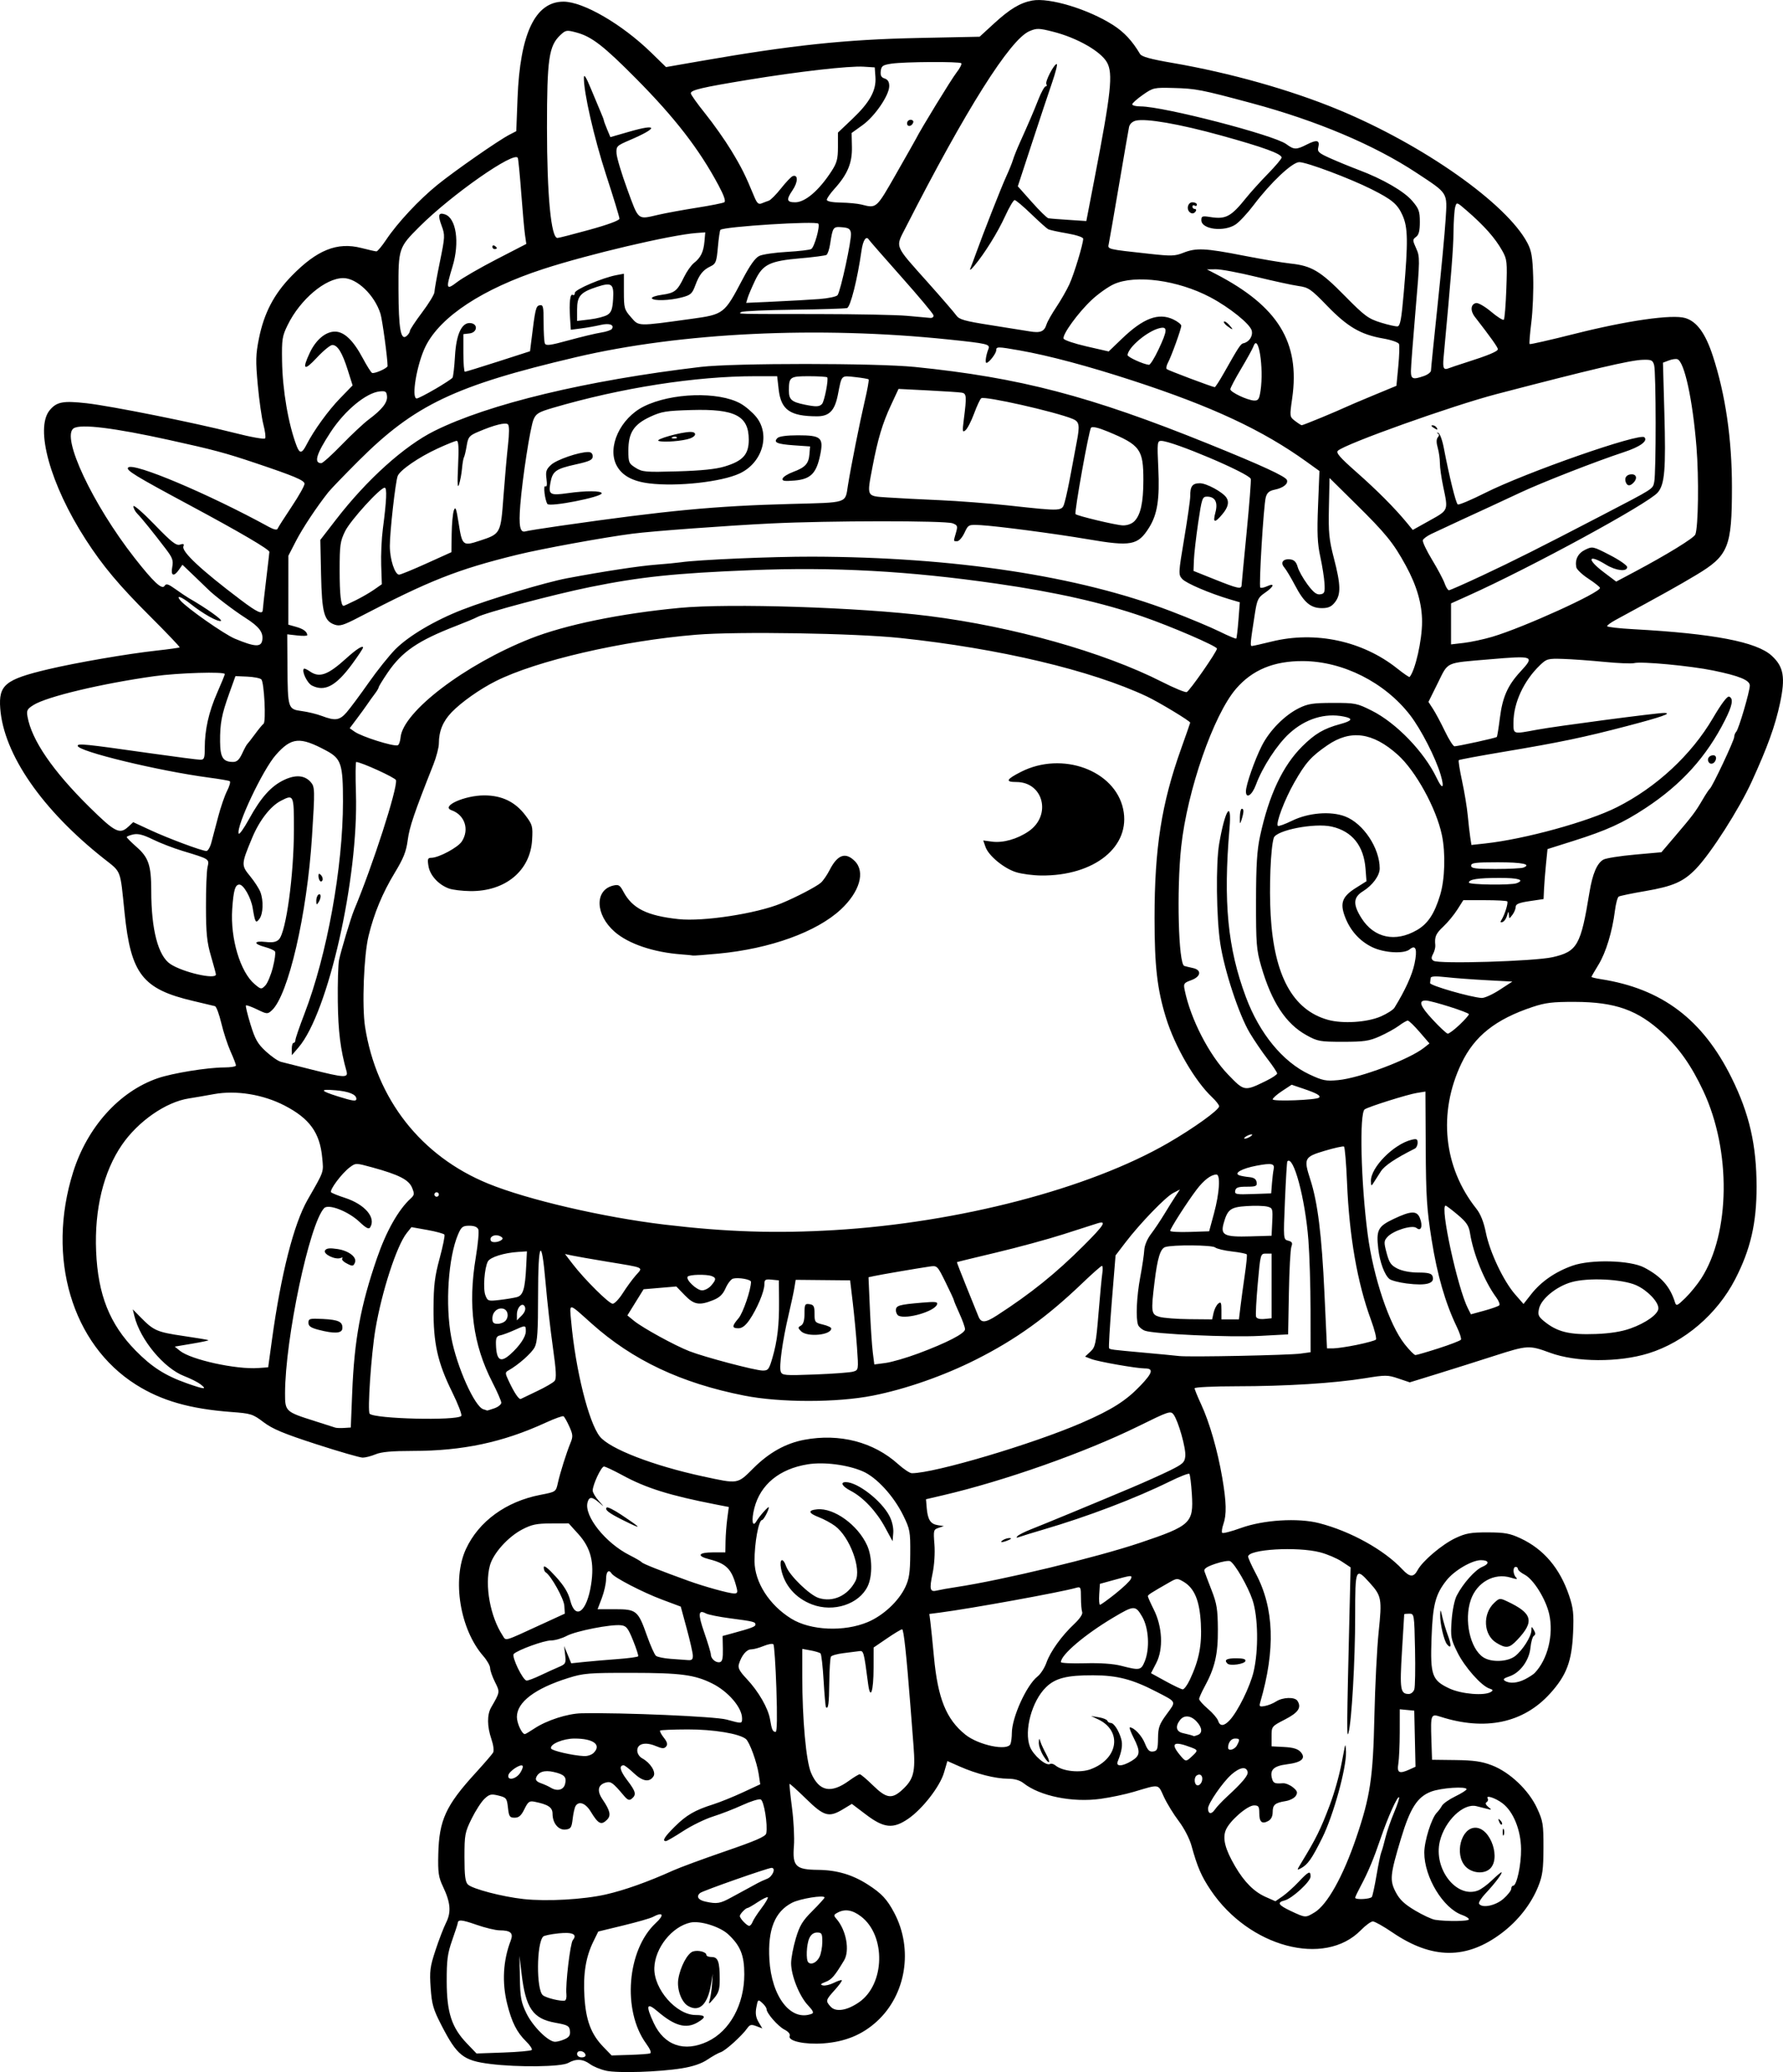 <?xml version="1.0" encoding="UTF-8" standalone="no"?>
<!-- Created with Inkscape (http://www.inkscape.org/) -->

<svg
   width="211.595mm"
   height="245.879mm"
   viewBox="0 0 211.595 245.879"
   version="1.1"
   id="svg1"
   xml:space="preserve"
   xmlns="http://www.w3.org/2000/svg"
   xmlns:svg="http://www.w3.org/2000/svg"><defs
     id="defs1" /><g
     id="layer1"
     transform="translate(-27.018,82.84)"><path
       style="fill:#000000"
       d="m 98.945,162.879 c -0.653,-0.138 -1.512,-0.491 -1.908,-0.783 -0.84,-0.621 -1.668,-0.664 -2.593,-0.135 -0.813,0.465 -5.958,0.531 -9.246,0.118 -3.209,-0.402 -3.933,-0.978 -5.802,-4.611 -0.965,-1.877 -1.132,-2.455 -1.27,-4.412 -0.141,-2.003 -0.078,-2.499 0.575,-4.479 0.404,-1.224 0.969,-2.693 1.256,-3.264 0.626,-1.247 0.53,-2.391 -0.36,-4.262 -0.541,-1.139 -0.617,-1.657 -0.566,-3.874 0.093,-4.016 0.89,-5.76 4.379,-9.582 1.048,-1.148 2.004,-2.255 2.124,-2.46 0.128,-0.219 0.046,-0.881 -0.198,-1.598 -0.518,-1.519 -0.528,-2.911 -0.027,-3.776 1.06,-1.833 1.054,-1.796 0.448,-3.01 -0.316,-0.632 -0.574,-1.374 -0.574,-1.649 -3.4e-4,-0.275 -0.365,-0.917 -0.809,-1.426 -2.773,-3.175 -3.732,-9.086 -2.061,-12.7 1.518,-3.281 4.753,-5.639 8.824,-6.428 1.852,-0.359 1.852,-0.359 2.082,-1.397 0.271,-1.225 1.021,-3.604 1.509,-4.787 0.301,-0.729 0.282,-0.98 -0.147,-1.931 -0.271,-0.601 -0.581,-1.147 -0.689,-1.214 -0.108,-0.067 -1.069,0.28 -2.137,0.771 -5.06,2.326 -9.831,3.34 -15.733,3.343 -2.486,0.001 -3.743,0.114 -4.423,0.398 -0.522,0.218 -1.215,0.397 -1.539,0.397 -0.324,0 -2.798,-0.715 -5.499,-1.59 -3.877,-1.256 -5.194,-1.805 -6.263,-2.615 -1.279,-0.969 -1.49,-1.035 -3.836,-1.211 -4.903,-0.367 -8.28,-1.335 -11.305,-3.243 -7.601,-4.793 -10.644,-15.068 -7.464,-25.204 1.679,-5.352 5.473,-9.572 10.023,-11.15 1.75,-0.607 5.921,-1.285 7.917,-1.287 0.764,-8.58e-4 1.389,-0.106 1.389,-0.234 0,-0.128 -0.287,-0.872 -0.638,-1.654 -0.351,-0.782 -0.846,-2.295 -1.1,-3.364 -0.254,-1.068 -0.592,-1.978 -0.751,-2.021 -0.159,-0.043 -1.322,-0.32 -2.584,-0.615 -6.009,-1.405 -7.4,-3.189 -8.144,-10.444 -0.541,-5.279 -0.35,-4.779 -2.476,-6.46 -7.33,-5.794 -11.875,-12.384 -12.28,-17.808 -0.209,-2.786 0.585,-3.438 5.649,-4.641 3.332,-0.791 9.44,-1.845 12.917,-2.227 1.447,-0.159 2.672,-0.331 2.723,-0.382 0.051,-0.051 -1.504,-1.685 -3.456,-3.631 -3.741,-3.731 -5.651,-6.006 -7.688,-9.16 -4.206,-6.512 -6.069,-13.22 -4.267,-15.361 0.833,-0.99 1.572,-1.128 4.369,-0.816 2.87,0.32 12.821,2.314 17.462,3.499 2.083,0.532 3.637,0.808 3.728,0.663 0.086,-0.137 -0.007,-0.868 -0.206,-1.625 -0.199,-0.757 -0.5,-2.869 -0.668,-4.695 -0.265,-2.874 -0.247,-3.614 0.134,-5.513 0.607,-3.025 1.78,-5.275 3.874,-7.427 3.009,-3.093 5.413,-4.06 8.269,-3.328 0.869,0.223 1.682,0.405 1.808,0.405 0.126,0 0.647,-0.625 1.158,-1.389 1.342,-2.007 3.883,-4.73 6.067,-6.5 2.063,-1.672 7.234,-5.273 8.547,-5.952 l 0.818,-0.423 0.151,-3.915 c 0.295,-7.664 2.099,-11.455 5.451,-11.455 2.339,0 6.94,2.672 10.398,6.038 l 1.772,1.725 4.049,-0.706 c 10.835,-1.891 17.214,-2.567 25.884,-2.746 l 7.283,-0.15 1.713,-1.572 c 1.873,-1.718 3.09,-2.45 4.521,-2.719 2.031,-0.381 6.655,1.019 9.61,2.909 1.303,0.833 2.263,1.865 3.192,3.429 0.193,0.325 1.234,0.612 3.836,1.06 6.849,1.179 14.009,3.196 19.689,5.547 10.099,4.18 19.995,11.155 22.447,15.82 0.487,0.927 0.61,1.652 0.685,4.035 0.05,1.598 -0.049,4.019 -0.22,5.38 -0.171,1.361 -0.263,2.524 -0.204,2.583 0.059,0.059 2.421,-0.476 5.247,-1.19 6.323,-1.597 11.67,-2.365 13.224,-1.899 1.373,0.411 2.39,1.805 3.266,4.477 1.505,4.593 2.276,9.884 2.274,15.606 -0.003,7.126 -0.406,8.111 -4.264,10.42 -2.138,1.279 -3.766,2.188 -9.559,5.332 -0.546,0.296 -0.992,0.624 -0.992,0.728 0,0.104 1.399,0.266 3.109,0.36 9.516,0.521 14.637,1.502 16.429,3.149 1.42,1.304 1.638,2.559 0.979,5.646 -0.57,2.672 -1.478,5.187 -3.355,9.291 -1.494,3.268 -4.83,8.487 -6.602,10.331 -1.486,1.547 -2.73,2.095 -6.035,2.659 -1.587,0.271 -3.002,0.565 -3.146,0.653 -0.143,0.089 -0.345,0.838 -0.449,1.666 -0.31,2.48 -1.074,4.991 -1.955,6.422 -0.456,0.742 -0.83,1.391 -0.83,1.443 0,0.052 0.506,0.173 1.124,0.27 7.247,1.129 12.078,4.778 15.508,11.713 2.105,4.257 2.955,7.956 2.962,12.894 0.006,4.342 -0.716,7.465 -2.544,11.005 -2.137,4.137 -6.015,7.456 -10.258,8.779 -3.551,1.107 -8.617,1.081 -11.71,-0.061 -2.47,-0.911 -2.672,-0.9 -6.602,0.365 -2.032,0.654 -5.123,1.63 -6.87,2.169 l -3.175,0.979 -1.351,-0.457 c -1.264,-0.428 -1.52,-0.43 -3.969,-0.031 -3.626,0.591 -9.38,0.951 -15.251,0.954 -2.729,0.001 -4.961,0.108 -4.961,0.237 0,0.129 0.352,0.992 0.781,1.918 0.986,2.125 1.947,5.463 2.496,8.675 0.502,2.934 0.536,4.388 0.131,5.55 -0.162,0.466 -0.22,0.922 -0.129,1.013 0.091,0.091 1.088,-0.167 2.213,-0.575 2.669,-0.966 6.764,-1.221 9.274,-0.578 3.738,0.958 7.735,3.175 9.89,5.487 0.879,0.943 1.34,0.965 1.81,0.086 0.581,-1.085 2.909,-3.054 4.489,-3.797 1.233,-0.579 1.819,-0.683 3.836,-0.678 2.003,0.005 2.617,0.116 3.868,0.697 2.769,1.287 4.698,3.563 5.795,6.837 0.484,1.444 0.558,2.144 0.46,4.366 -0.149,3.408 -0.775,5.062 -2.732,7.225 -3.169,3.502 -7.703,4.457 -13.028,2.743 -1.113,-0.358 -1.154,-0.253 -1.055,2.753 l 0.077,2.36 2.778,0.034 c 2.165,0.027 3.116,0.163 4.309,0.618 2.132,0.813 4.383,2.946 5.375,5.094 0.708,1.533 0.767,1.898 0.761,4.705 -0.006,2.544 -0.106,3.292 -0.613,4.562 -0.835,2.09 -2.38,4.07 -4.323,5.541 -4.185,3.168 -8.278,3.146 -12.999,-0.072 -1.046,-0.713 -2.086,-1.297 -2.311,-1.298 -0.225,-0.001 -0.867,0.467 -1.427,1.04 -4.304,4.407 -13.273,2.014 -17.818,-4.755 -1.114,-1.659 -1.578,-2.734 -2.283,-5.283 -0.23,-0.833 -0.875,-2.077 -1.508,-2.91 -0.608,-0.8 -1.4,-2.092 -1.76,-2.869 -0.73,-1.578 -0.441,-1.53 -3.598,-0.596 -0.998,0.296 -2.763,0.667 -3.922,0.826 -3.352,0.459 -7.185,-0.321 -9.143,-1.861 -0.442,-0.348 -1.072,-0.527 -1.853,-0.527 -1.462,0 -3.749,-0.578 -5.701,-1.442 l -1.479,-0.654 -0.404,1.379 c -0.481,1.641 -2.545,4.301 -4.243,5.47 -1.783,1.227 -2.874,1.122 -4.992,-0.481 l -1.698,-1.285 -1.028,0.622 c -1.696,1.027 -2.268,0.868 -4.402,-1.221 -1.037,-1.015 -1.92,-1.812 -1.961,-1.77 -0.041,0.041 0.089,1.324 0.289,2.85 0.2,1.526 0.301,3.558 0.225,4.515 -0.193,2.408 0.212,2.81 2.859,2.835 2.243,0.021 4.085,0.565 5.932,1.754 1.617,1.04 2.273,1.744 3.121,3.352 2.269,4.299 1.402,9.704 -2.065,12.873 -1.738,1.588 -3.749,2.416 -6.348,2.611 -2.177,0.164 -4.224,-0.277 -4,-0.862 0.091,-0.237 -0.143,-0.528 -0.626,-0.777 -0.778,-0.402 -2.121,-1.944 -2.121,-2.434 0,-0.146 -0.231,-0.473 -0.512,-0.728 -0.497,-0.449 -0.518,-0.433 -0.698,0.524 -0.134,0.716 -0.062,1.195 0.262,1.744 l 0.447,0.757 -0.712,-0.271 c -0.594,-0.226 -0.772,-0.185 -1.076,0.249 -0.621,0.887 -2.58,2.659 -3.136,2.837 -0.291,0.093 -1.005,0.491 -1.587,0.884 -0.705,0.476 -1.72,0.822 -3.041,1.035 -2.709,0.438 -7.551,0.592 -8.995,0.287 z m -2.45,-1.911 c -0.167,-0.501 -0.992,-0.572 -0.992,-0.086 0,0.245 0.226,0.416 0.551,0.416 0.323,0 0.506,-0.137 0.441,-0.331 z m 7.658,-0.136 c 0.205,-0.07 0.04,-0.488 -0.466,-1.187 -2.841,-3.922 -2.26,-11.114 1.155,-14.287 1.063,-0.988 0.863,-1.374 -0.369,-0.714 -0.286,0.153 -1.856,0.603 -3.488,0.999 l -2.969,0.721 -0.581,1.184 c -0.898,1.828 -1.222,3.817 -1.062,6.518 0.168,2.836 0.786,4.482 2.252,5.994 l 0.979,1.01 2.117,-0.066 c 1.164,-0.036 2.259,-0.114 2.433,-0.173 z m -14.035,-0.41 c 0.103,-0.103 -0.201,-0.567 -0.675,-1.03 -1.094,-1.07 -1.698,-2.271 -2.241,-4.46 -0.628,-2.531 -0.481,-5.14 0.422,-7.482 0.348,-0.903 0.005,-1.222 -1.321,-1.228 -0.476,-0.002 -1.716,-0.301 -2.757,-0.665 -1.746,-0.61 -2.182,-0.645 -2.21,-0.177 -0.006,0.097 -0.304,1.01 -0.661,2.028 -0.549,1.561 -0.65,2.33 -0.644,4.895 0.008,3.674 0.588,5.454 2.389,7.334 l 1.149,1.199 3.181,-0.113 c 1.749,-0.062 3.265,-0.198 3.368,-0.301 z M 110.989,159.415 c 2.636,-1.239 4.357,-4.389 4.357,-7.974 0,-2.255 -0.455,-3.389 -1.903,-4.741 -0.98,-0.916 -3.34,-1.651 -4.489,-1.399 -2.193,0.482 -4.21,3.013 -4.284,5.377 -0.079,2.521 2.617,5.594 4.908,5.594 1.204,0 1.274,0.257 0.237,0.869 -1.369,0.809 -2.727,0.437 -4.76,-1.303 -1.305,-1.117 -1.435,-0.723 -0.455,1.382 1.245,2.674 3.629,3.494 6.389,2.196 z m -2.315,-4.218 c -0.792,-0.462 -1.35,-1.995 -1.159,-3.189 0.233,-1.457 1.09,-3.069 1.741,-3.276 0.621,-0.197 1.592,0.055 1.592,0.413 0,0.136 0.284,0.247 0.631,0.247 0.75,0 0.949,0.552 0.952,2.646 0.002,1.182 -0.125,1.604 -0.677,2.249 -0.658,0.769 -0.674,0.773 -0.496,0.132 0.101,-0.364 0.22,-1.197 0.264,-1.852 l 0.081,-1.191 -0.193,1.191 c -0.398,2.455 -1.394,3.412 -2.736,2.629 z m -14.626,3.937 c 0.517,-0.236 0.667,-0.477 0.608,-0.98 -0.071,-0.596 -0.256,-0.699 -1.734,-0.965 -2.663,-0.479 -3.52,-1.724 -4.005,-5.812 l -0.251,-2.117 0.046,2.646 c 0.04,2.284 0.145,2.851 0.769,4.144 0.754,1.563 2.596,3.397 3.411,3.397 0.258,0 0.778,-0.141 1.156,-0.313 z m 29.301,-3.005 c 0.28,-0.107 0.165,-0.364 -0.458,-1.025 -1.01,-1.071 -1.989,-3.521 -1.989,-4.979 0,-0.59 0.249,-1.907 0.552,-2.927 0.461,-1.549 0.789,-2.092 1.984,-3.287 0.788,-0.788 1.432,-1.498 1.432,-1.58 0,-0.339 -2.906,0.128 -3.86,0.62 -2.042,1.054 -2.888,3.164 -2.689,6.706 0.25,4.456 2.554,7.421 5.027,6.471 z m 5.619,-1.375 c 3.083,-2.141 3.206,-7.921 0.216,-10.19 -1.016,-0.771 -1.89,-0.911 -2.765,-0.442 -0.474,0.254 -0.49,0.335 -0.147,0.728 1.172,1.339 1.62,3.775 0.91,4.953 -1.118,1.854 -1.467,2.259 -2.179,2.534 -0.606,0.233 -0.684,0.333 -0.331,0.42 0.255,0.063 0.84,-0.073 1.3,-0.303 0.46,-0.23 0.886,-0.368 0.947,-0.308 0.06,0.06 -0.316,0.581 -0.837,1.158 -1.087,1.203 -1.109,1.292 -0.487,1.979 0.609,0.672 1.943,0.463 3.372,-0.53 z m -34.732,-0.956 c -0.126,-1.157 0.454,-6.048 0.762,-6.418 0.572,-0.69 -0.031,-0.972 -1.703,-0.797 -0.883,0.092 -1.698,0.261 -1.812,0.374 -0.799,0.799 -0.832,6.312 -0.042,6.967 0.392,0.325 2.125,0.747 2.606,0.635 0.146,-0.034 0.23,-0.376 0.189,-0.761 z m 30.03,-4.407 c 0.183,-0.363 0.335,-1.165 0.337,-1.784 0.003,-1.004 -0.063,-1.124 -0.615,-1.124 -0.407,0 -0.724,0.231 -0.926,0.674 -0.337,0.741 -0.415,2.569 -0.122,2.863 0.343,0.343 0.989,0.036 1.325,-0.629 z m -7.938,-4.165 c 0.094,-0.255 0.568,-0.988 1.053,-1.629 0.485,-0.641 0.823,-1.224 0.752,-1.295 -0.071,-0.071 -0.606,0.186 -1.188,0.571 -0.582,0.385 -1.129,0.7 -1.215,0.7 -0.224,0 -0.913,0.719 -0.913,0.952 0,0.286 0.836,1.164 1.108,1.164 0.128,0 0.309,-0.208 0.403,-0.463 z m 85.008,-0.305 c 0,-0.131 -0.356,-0.363 -0.792,-0.515 -2.255,-0.786 -4.5,-4.478 -4.5,-7.4 0,-1.387 0.862,-4.123 1.499,-4.76 0.196,-0.196 0.467,-0.562 0.6,-0.812 0.134,-0.25 0.843,-0.747 1.575,-1.104 0.733,-0.357 1.337,-0.738 1.342,-0.847 0.019,-0.375 -3.033,-0.17 -4.213,0.283 -1.636,0.627 -2.485,1.956 -3.582,5.606 -1.283,4.27 -1.345,4.912 -0.608,6.325 0.457,0.877 1.026,1.417 2.285,2.167 0.922,0.55 1.993,1.049 2.381,1.108 1.404,0.215 4.012,0.182 4.012,-0.051 z m -18.321,-0.818 c 1.52,-0.927 3.384,-4.265 4.951,-8.866 1.666,-4.893 1.999,-7.115 2.157,-14.42 0.077,-3.565 0.305,-8.066 0.505,-10.002 0.41,-3.95 0.35,-4.27 -1.086,-5.86 -1.651,-1.828 -1.701,-1.713 -1.701,3.95 0,5.297 -0.415,12.559 -0.795,13.896 -0.215,0.757 -0.202,-0.717 0.128,-14.455 l 0.125,-5.195 -1.051,-0.695 c -0.578,-0.382 -1.731,-0.873 -2.563,-1.089 -2.723,-0.709 -8.544,-0.364 -8.544,0.506 0,0.169 0.413,1.086 0.918,2.036 2.169,4.085 2.337,9.014 0.52,15.241 -0.151,0.517 -0.089,0.568 0.543,0.454 0.392,-0.071 0.991,-0.311 1.33,-0.534 0.789,-0.517 2.224,-0.563 2.537,-0.081 0.514,0.793 0.11,1.396 -1.482,2.215 -1.582,0.814 -1.587,0.821 -1.587,2 v 1.184 l 1.491,0.079 c 1.068,0.056 1.623,0.224 1.955,0.59 0.678,0.749 0.13,1.244 -1.62,1.463 -1.555,0.194 -2.046,0.652 -1.782,1.662 0.152,0.583 0.329,0.663 1.299,0.588 0.302,-0.023 0.838,0.194 1.191,0.483 0.523,0.429 0.587,0.614 0.347,1.005 -0.161,0.264 -0.701,0.546 -1.2,0.627 -1.279,0.208 -1.55,0.438 -1.55,1.314 0,0.501 -0.186,0.869 -0.535,1.055 -0.743,0.398 -1.053,0.12 -1.053,-0.945 0,-0.78 -0.089,-0.91 -0.624,-0.91 -0.792,0 -2.899,1.835 -3.346,2.915 -0.415,1.003 -0.093,2.266 1.099,4.308 1.088,1.864 2.248,3.027 3.628,3.639 l 1.153,0.511 0.831,-0.57 c 0.457,-0.314 1.318,-1.086 1.914,-1.718 1.206,-1.278 1.431,-1.379 1.431,-0.641 0,0.596 -2.194,2.611 -3.087,2.835 -0.941,0.236 -0.75,0.55 0.772,1.265 1.708,0.803 1.72,0.803 2.779,0.157 z m -1.589,-5.858 c 1.757,-2.877 2.313,-3.999 3.386,-6.844 0.566,-1.498 1.123,-3.468 1.423,-5.027 0.154,-0.8 0.327,-1.693 0.384,-1.984 0.057,-0.291 0.118,0.006 0.135,0.661 0.05,1.938 -1.494,7.527 -2.814,10.187 -1.243,2.505 -1.72,3.183 -2.551,3.628 -0.482,0.258 -0.481,0.228 0.037,-0.62 z m 24.002,4.241 c 0.514,-0.452 0.935,-0.987 0.935,-1.191 0,-0.203 0.104,-0.369 0.23,-0.369 0.424,0 0.958,-2.494 0.935,-4.366 -0.028,-2.247 -0.917,-4.435 -2.2,-5.41 -0.851,-0.647 -2.045,-1.029 -1.756,-0.562 0.084,0.136 0.025,0.326 -0.132,0.423 -0.184,0.114 -0.116,0.314 0.194,0.567 0.446,0.364 0.433,0.379 -0.183,0.218 -0.364,-0.095 -0.917,-0.235 -1.229,-0.31 -1.553,-0.373 -3.751,1.747 -4.335,4.181 -0.78,3.251 1.976,6.8 4.526,5.83 0.372,-0.141 1.117,-0.685 1.656,-1.208 0.539,-0.523 1.045,-0.951 1.125,-0.951 0.222,0 -0.777,1.333 -1.849,2.469 -0.526,0.557 -0.889,1.123 -0.806,1.257 0.348,0.562 1.956,0.241 2.888,-0.578 z m -4.501,-3.848 c -1.329,-1.434 -0.52,-4.592 1.175,-4.592 1.848,0 3.111,3.82 1.638,4.953 -0.752,0.578 -2.103,0.405 -2.813,-0.361 z m 4.42,-4.062 c 0,-0.364 0.06,-0.513 0.133,-0.331 0.073,0.182 0.073,0.48 0,0.661 -0.073,0.182 -0.133,0.033 -0.133,-0.331 z m -0.422,-1.245 c -0.144,-0.377 -0.113,-0.407 0.148,-0.148 0.181,0.179 0.262,0.393 0.181,0.474 -0.082,0.082 -0.229,-0.065 -0.329,-0.326 z m -91.075,8.963 c 0.75,-0.412 1.662,-0.907 2.025,-1.099 0.364,-0.193 0.84,-0.452 1.058,-0.577 0.218,-0.125 0.724,-0.356 1.124,-0.514 0.652,-0.257 1.074,-1.293 0.527,-1.293 -0.429,0 -8.153,2.712 -8.473,2.976 -0.504,0.414 -0.246,0.839 0.626,1.028 1.38,0.299 1.729,0.241 3.112,-0.52 z m -14.908,-0.335 c 2.191,-0.499 4.986,-1.495 7.937,-2.828 0.8,-0.362 3.598,-1.393 6.217,-2.293 3.626,-1.245 4.784,-1.751 4.855,-2.119 0.197,-1.024 -0.269,-3.881 -0.658,-4.03 -0.213,-0.082 -1.185,0.219 -2.16,0.668 -0.975,0.449 -2.547,1.059 -3.493,1.357 -0.946,0.297 -2.543,1.076 -3.549,1.731 -1.006,0.655 -1.929,1.19 -2.051,1.19 -0.475,0 -0.17,-0.5 1.036,-1.7 1.392,-1.386 2.397,-1.971 4.564,-2.656 0.8,-0.253 2.387,-0.894 3.526,-1.423 l 2.071,-0.963 -0.177,-1.182 c -0.216,-1.441 -1.089,-3.838 -1.527,-4.193 -0.79,-0.641 -3.85,-1.144 -6.906,-1.135 -1.73,0.005 -3.202,0.065 -3.271,0.135 -0.069,0.069 0.126,0.447 0.435,0.839 0.411,0.522 0.485,0.803 0.279,1.052 -0.228,0.275 -0.462,0.264 -1.23,-0.057 -1.236,-0.517 -2.196,-0.286 -2.196,0.529 0,0.361 0.243,0.745 0.595,0.937 0.959,0.524 1.649,1.618 1.337,2.117 -0.474,0.756 -1.285,0.633 -2.332,-0.355 -0.548,-0.517 -1.092,-0.94 -1.209,-0.94 -0.59,0 -0.441,0.648 0.404,1.755 1.034,1.354 1.129,1.728 0.559,2.201 -0.308,0.256 -0.499,0.177 -0.992,-0.41 -1.23,-1.463 -1.493,-1.656 -2.055,-1.509 -0.977,0.256 -1.131,0.974 -0.429,2.008 0.904,1.332 1.034,1.914 0.54,2.409 -0.694,0.693 -1.041,0.521 -1.944,-0.964 -0.608,-1.001 -1.399,-1.293 -1.794,-0.661 -0.114,0.182 -0.27,0.867 -0.346,1.521 -0.123,1.049 -0.222,1.2 -0.841,1.272 -0.843,0.098 -1.547,-0.752 -1.547,-1.866 0,-0.764 -0.512,-1.107 -2.148,-1.435 -0.598,-0.12 -0.762,8.4e-4 -1.191,0.879 -0.38,0.777 -0.654,1.018 -1.159,1.018 -0.588,0 -0.676,-0.132 -0.794,-1.191 -0.124,-1.119 -0.192,-1.205 -1.124,-1.436 -0.869,-0.215 -1.075,-0.167 -1.665,0.388 -0.37,0.348 -1.055,1.408 -1.522,2.356 -0.795,1.615 -0.849,1.902 -0.849,4.564 0,2.186 0.092,2.933 0.401,3.242 0.522,0.522 4.087,1.455 6.61,1.73 2.769,0.301 7.125,0.057 9.79,-0.55 z m 90.881,0.295 c 0.088,-0.143 0.338,-1.303 0.554,-2.58 0.217,-1.276 0.47,-2.499 0.563,-2.717 0.093,-0.218 0.313,-0.992 0.489,-1.72 0.176,-0.728 0.641,-2.078 1.033,-3 0.392,-0.923 0.656,-1.734 0.587,-1.803 -0.184,-0.184 -1.332,2.37 -2.16,4.803 -0.856,2.516 -1.501,4.06 -2.391,5.728 -0.361,0.676 -0.657,1.301 -0.657,1.389 0,0.268 1.81,0.177 1.981,-0.1 z M 172.616,130.376 c 1.816,-1.668 2.542,-2.535 2.464,-2.941 -0.135,-0.701 -0.922,-0.581 -1.918,0.293 -1.029,0.903 -2.782,3.443 -2.782,4.03 0,0.661 0.397,0.741 0.793,0.16 0.219,-0.321 0.868,-1.015 1.443,-1.543 z m -38.531,-0.823 c 1.357,-1.239 1.585,-2.112 1.349,-5.164 -0.113,-1.455 -0.274,-3.539 -0.359,-4.63 -0.488,-6.278 -0.809,-9.26 -0.999,-9.26 -0.118,0 -0.927,0.487 -1.798,1.082 l -1.585,1.082 -0.004,2.424 c -0.005,2.809 -0.384,3.903 -0.65,1.874 -0.507,-3.871 -0.529,-3.951 -1.075,-3.867 -0.286,0.044 -1.116,0.15 -1.843,0.235 -0.728,0.086 -1.398,0.272 -1.491,0.416 -0.092,0.143 -0.181,1.515 -0.198,3.049 -0.027,2.546 -0.121,3.25 -0.395,2.945 -0.054,-0.061 -0.18,-1.479 -0.278,-3.153 -0.098,-1.673 -0.262,-3.123 -0.364,-3.221 -0.102,-0.098 -0.632,-0.26 -1.177,-0.36 l -0.992,-0.182 6.5e-4,3.271 c 10e-4,5.112 0.452,10.06 1.043,11.439 0.945,2.204 2.347,2.498 4.495,0.942 0.589,-0.427 1.168,-0.776 1.286,-0.776 0.118,0 0.823,0.595 1.566,1.323 1.586,1.553 2.242,1.654 3.469,0.533 z m -40.009,-0.685 c 0.212,-0.843 -0.079,-1.149 -1.368,-1.44 -1.083,-0.244 -1.804,-0.012 -2.064,0.666 -0.109,0.285 0.065,0.492 0.564,0.669 0.397,0.141 0.901,0.368 1.119,0.505 0.789,0.496 1.568,0.317 1.748,-0.401 z m 75.587,-0.377 c 0.149,-0.57 -0.177,-0.927 -0.606,-0.662 -0.398,0.246 -0.318,1.191 0.101,1.191 0.201,0 0.428,-0.238 0.504,-0.529 z m -80.916,-0.949 c 0.247,-0.376 0.375,-0.758 0.284,-0.849 -0.247,-0.247 -1.585,0.642 -1.683,1.118 -0.142,0.687 0.905,0.485 1.399,-0.269 z m 67.761,-0.46 c 3.259,-1.247 3.706,-4.559 0.798,-5.912 l -0.816,-0.38 0.926,0.152 c 0.509,0.084 0.966,0.269 1.014,0.411 0.049,0.142 0.228,0.259 0.399,0.259 0.376,0 0.954,0.882 1.246,1.9 0.196,0.685 0.076,1.464 -0.411,2.664 -0.261,0.642 0.549,0.611 1.654,-0.063 1.024,-0.625 1.065,-1.096 0.234,-2.736 -0.344,-0.679 -0.549,-1.235 -0.456,-1.235 0.502,0 1.421,0.97 1.788,1.889 0.328,0.819 0.543,1.032 0.981,0.969 0.493,-0.07 0.563,-0.26 0.579,-1.567 0.016,-1.293 0.151,-1.667 1.033,-2.869 1.141,-1.554 1.213,-1.396 -1.21,-2.65 -2.87,-1.485 -4.644,-1.947 -7.514,-1.957 -3.131,-0.011 -4.492,0.334 -5.605,1.422 -1.675,1.637 -2.627,5.153 -1.908,7.042 0.39,1.025 1.931,2.348 2.398,2.06 0.134,-0.083 0.418,-0.006 0.631,0.171 0.854,0.709 2.955,0.923 4.238,0.432 z m -5.677,-1.585 c -0.308,-0.498 -0.547,-1.189 -0.533,-1.535 0.024,-0.569 0.043,-0.579 0.199,-0.101 0.095,0.291 0.39,0.927 0.655,1.414 0.645,1.185 0.385,1.366 -0.321,0.223 z m 43.489,1.625 0.681,-0.31 -0.074,-3.328 -0.074,-3.328 -0.86,-0.083 -0.86,-0.083 -0.003,2.729 c -0.002,1.501 -0.077,3.175 -0.167,3.721 -0.183,1.107 0.105,1.251 1.356,0.682 z m -25.842,-1.552 c 0.73,-0.681 0.725,-0.741 -0.094,-1.052 -2.068,-0.786 -2.5,-0.516 -1.374,0.859 0.713,0.87 0.738,0.874 1.468,0.193 z m -71.01,-0.405 c 0.963,-0.963 -0.021,-1.701 -2.268,-1.701 -1.363,0 -2.957,0.674 -2.788,1.179 0.089,0.267 2.579,0.839 3.932,0.904 0.39,0.019 0.896,-0.153 1.124,-0.382 z m 76.342,-0.89 c 0.378,-0.706 0.349,-0.811 -0.227,-0.811 -0.459,0 -0.822,0.477 -0.822,1.08 0,0.447 0.772,0.249 1.049,-0.269 z m -26.874,-0.171 c 0.088,-0.23 0.161,-0.807 0.161,-1.281 0,-1.857 1.738,-5.693 3.045,-6.721 0.365,-0.287 0.841,-1.023 1.057,-1.635 0.47,-1.332 1.803,-3.189 3.301,-4.598 0.659,-0.62 1.035,-1.18 0.946,-1.411 -0.081,-0.21 -0.147,-0.982 -0.147,-1.715 0,-1.256 -0.034,-1.322 -0.595,-1.159 -1.735,0.505 -12.515,2.464 -16.14,2.933 l -1.257,0.163 0.126,0.976 c 0.069,0.537 0.259,2.397 0.422,4.135 0.46,4.916 1.456,7.38 3.719,9.203 1.569,1.264 5.03,1.98 5.364,1.11 z m 22.232,-1.065 c 0.586,-0.225 0.521,-0.887 -0.157,-1.608 -0.684,-0.728 -1.481,-0.789 -1.967,-0.149 -0.58,0.764 -0.44,1.363 0.359,1.539 0.62,0.137 1.127,0.276 1.301,0.358 0.025,0.011 0.233,-0.051 0.463,-0.14 z m -78.735,-0.768 c 1.477,-0.977 3.942,-1.772 5.599,-1.804 4.871,-0.096 15.873,0.378 17.198,0.741 1.853,0.508 1.852,0.508 1.852,-0.137 0,-1.285 -1.655,-3.211 -3.572,-4.156 -2.079,-1.025 -3.731,-1.241 -9.525,-1.248 -5.103,-0.006 -5.718,0.044 -7.534,0.614 -3.952,1.241 -6.092,2.864 -6.092,4.621 0,0.75 0.598,2.034 0.947,2.034 0.068,0 0.575,-0.299 1.127,-0.664 z m 28.724,-4.693 c -0.095,-2.801 -0.256,-5.185 -0.357,-5.298 -0.101,-0.112 -0.618,-0.023 -1.149,0.198 -0.53,0.222 -1.204,0.403 -1.496,0.403 -0.542,0 -1.146,0.734 -1.453,1.763 -0.13,0.437 0.085,0.843 0.913,1.72 1.417,1.5 2.568,3.495 2.789,4.836 0.204,1.233 0.312,1.471 0.668,1.471 0.162,0 0.193,-1.87 0.083,-5.093 z m 53.798,3.704 c 0.972,-1.052 2.416,-3.985 2.833,-5.755 0.601,-2.55 0.54,-6.52 -0.131,-8.511 -0.544,-1.614 -2.042,-4.222 -2.637,-4.59 -0.173,-0.107 -0.964,0.026 -1.757,0.295 -1.053,0.358 -1.407,0.599 -1.312,0.893 0.072,0.222 0.455,1.237 0.853,2.255 0.617,1.579 0.726,2.261 0.743,4.63 0.021,2.965 -0.353,4.573 -1.593,6.846 -0.347,0.637 -0.631,1.28 -0.631,1.43 0,0.15 0.469,0.674 1.043,1.165 0.574,0.491 1.117,1.127 1.208,1.414 0.218,0.686 0.703,0.66 1.382,-0.073 z m -0.269,-6.712 c -0.435,-0.435 -0.118,-0.63 1.024,-0.63 0.852,0 1.18,0.098 1.104,0.331 -0.119,0.363 -1.825,0.602 -2.128,0.299 z m 22.174,3.056 c 0.096,-0.301 0.133,-2.444 0.084,-4.762 -0.089,-4.168 -0.096,-4.215 -0.685,-4.215 -0.327,-3.2e-4 -0.596,0.029 -0.598,0.066 -10e-4,0.036 -0.121,2.018 -0.266,4.403 -0.276,4.545 -0.194,5.056 0.812,5.056 0.263,0 0.557,-0.246 0.653,-0.547 z m 9.091,0.307 c 0.289,-0.183 0.253,-0.267 -0.174,-0.403 -0.952,-0.302 -2.948,-2.554 -3.803,-4.291 -0.775,-1.574 -0.821,-1.825 -0.688,-3.76 0.082,-1.194 0.339,-2.455 0.606,-2.974 0.739,-1.435 2.188,-3.065 3.037,-3.416 0.893,-0.37 0.807,-0.792 -0.162,-0.792 -1.07,0 -3.159,1.222 -4.083,2.389 -1.324,1.672 -1.64,2.892 -1.782,6.888 -0.157,4.392 0.056,4.985 2.137,5.954 1.421,0.662 4.151,0.886 4.913,0.404 z m -5.209,-5.651 c -0.368,-0.444 -0.838,-2.47 -0.812,-3.502 0.018,-0.71 0.045,-0.682 0.258,0.265 0.131,0.582 0.429,1.572 0.663,2.199 0.44,1.182 0.392,1.642 -0.109,1.038 z m -30.529,4.22 c 1.1,-2.339 1.448,-4.109 1.314,-6.675 -0.143,-2.729 -0.755,-4.205 -2.065,-4.978 -0.711,-0.42 -0.8,-0.417 -1.629,0.056 -2.246,1.282 -2.593,1.506 -2.595,1.671 -9.2e-4,0.097 0.316,0.808 0.703,1.58 1.027,2.044 1.151,4.685 0.299,6.338 l -0.627,1.216 1.729,0.95 c 0.951,0.522 1.865,0.958 2.031,0.967 0.166,0.009 0.543,-0.497 0.838,-1.125 z m 39.805,-0.083 c 0.459,-0.237 0.963,-0.565 1.12,-0.728 1.547,-1.602 2.276,-4.547 1.73,-6.986 -0.401,-1.793 -1.866,-4.144 -2.922,-4.69 -0.433,-0.224 -0.788,-0.524 -0.788,-0.665 0,-0.142 -0.119,-0.258 -0.265,-0.258 -0.363,0 -0.334,0.883 0.041,1.258 0.231,0.231 0.076,0.235 -0.631,0.018 -1.958,-0.601 -4.022,0.549 -4.742,2.644 -0.823,2.393 -0.082,5.787 1.487,6.814 0.951,0.623 2.886,0.547 3.776,-0.148 0.885,-0.692 1.916,-2.318 1.929,-3.045 0.009,-0.508 0.021,-0.51 0.297,-0.035 0.207,0.356 0.207,0.544 1.1e-4,0.672 -0.158,0.098 -0.342,0.734 -0.408,1.413 -0.148,1.513 -1.231,2.983 -2.507,3.405 -0.657,0.217 -0.796,0.355 -0.529,0.524 0.561,0.355 1.497,0.28 2.413,-0.194 z m -3.424,-4.319 c -1.532,-0.934 -1.661,-3.416 -0.246,-4.745 0.602,-0.566 0.67,-0.574 1.522,-0.174 3.026,1.42 3.28,2.383 1.204,4.576 -0.943,0.996 -1.323,1.049 -2.48,0.344 z m -113.44,3.865 c 0.718,-0.341 1.699,-0.787 2.179,-0.992 0.816,-0.348 0.865,-0.44 0.753,-1.431 l -0.12,-1.058 0.42,1.025 0.42,1.025 1.605,-0.166 c 0.883,-0.091 2.651,-0.243 3.929,-0.337 1.278,-0.094 2.364,-0.242 2.412,-0.33 0.049,-0.087 -0.224,-0.933 -0.606,-1.878 -0.597,-1.48 -0.797,-1.732 -1.43,-1.804 -1.193,-0.137 -5.354,0.678 -6.447,1.264 -0.555,0.297 -1.401,0.541 -1.881,0.541 -0.825,0 -3.891,1.113 -4.4,1.597 -0.303,0.289 1.087,3.165 1.53,3.165 0.18,0 0.916,-0.279 1.634,-0.62 z m 71.699,-1.621 c 0.637,-1.524 0.5,-3.997 -0.296,-5.355 -0.793,-1.354 -0.955,-1.348 -3.421,0.119 -3.384,2.013 -6.218,4.423 -6.218,5.287 0,0.117 1.28,0.178 2.844,0.136 1.835,-0.05 3.36,0.056 4.299,0.297 2.204,0.568 2.364,0.54 2.792,-0.484 z m -50.05,-1.538 -0.031,-1.513 1.089,-0.296 c 2.347,-0.639 2.809,-0.812 2.809,-1.055 0,-0.326 -0.204,-0.377 -3.02,-0.747 -1.297,-0.171 -2.579,-0.428 -2.85,-0.573 -0.929,-0.497 -0.976,0.04 -0.199,2.28 0.427,1.234 0.777,2.398 0.777,2.588 0,0.5 0.586,1.008 1.053,0.913 0.308,-0.063 0.395,-0.436 0.372,-1.595 z m -3.563,0.802 c -0.012,-0.327 -0.34,-1.767 -0.728,-3.198 l -0.706,-2.603 -2.249,-0.842 c -2.266,-0.849 -5.661,-2.608 -5.957,-3.087 -0.337,-0.545 -0.657,-0.22 -0.657,0.665 0,0.508 -0.227,1.52 -0.504,2.249 l -0.504,1.326 h 2.081 c 2.535,0 2.722,0.155 3.78,3.144 0.414,1.168 0.894,2.242 1.066,2.385 0.173,0.143 0.965,0.305 1.761,0.36 0.796,0.055 1.715,0.121 2.042,0.148 0.461,0.038 0.59,-0.085 0.573,-0.546 z m -17.837,-3.751 2.646,-1.217 -0.06,-0.934 c -0.054,-0.844 -1.579,-3.576 -2.215,-3.97 -0.131,-0.081 -0.233,-0.349 -0.226,-0.595 0.008,-0.29 0.503,0.093 1.409,1.09 1.002,1.103 1.492,1.907 1.732,2.844 0.616,2.402 1.974,1.365 2.478,-1.893 0.405,-2.614 -0.036,-4.35 -1.519,-5.988 l -1.143,-1.263 -2.08,0.007 c -1.734,0.006 -2.306,0.125 -3.436,0.715 -1.688,0.882 -3.445,2.843 -3.833,4.276 -0.637,2.355 0.033,6.048 1.504,8.298 0.444,0.679 0.016,0.803 4.742,-1.371 z m 38.599,-0.216 c 1.841,-0.776 3.666,-2.479 4.455,-4.157 0.46,-0.978 0.569,-1.721 0.584,-3.98 0.017,-2.604 -0.034,-2.886 -0.824,-4.498 -1.138,-2.326 -3.177,-4.548 -4.821,-5.255 -1.825,-0.785 -4.61,-1.138 -6.532,-0.828 -3.351,0.541 -5.611,2.4 -6.327,5.203 -0.37,1.451 -0.226,2.361 0.246,1.555 0.359,-0.613 1.474,-1.863 1.474,-1.652 0,0.341 -0.625,1.506 -0.808,1.506 -0.403,0 -0.904,2.762 -0.888,4.895 0.018,2.492 1.757,5.204 4.369,6.813 2.283,1.407 6.264,1.581 9.071,0.398 z m -6.615,-2.09 c -1.97,-0.748 -3.319,-2.31 -3.681,-4.262 -0.217,-1.172 0.223,-1.362 0.607,-0.262 0.371,1.066 2.758,3.391 3.849,3.752 1.687,0.557 3.481,-0.268 4.379,-2.013 0.736,-1.429 -0.684,-5.241 -2.433,-6.533 -0.462,-0.341 -1.315,-0.803 -1.897,-1.027 -1.275,-0.491 -1.354,-0.834 -0.217,-0.944 1.993,-0.193 4.824,1.851 5.926,4.279 0.619,1.363 0.654,3.62 0.074,4.84 -1.017,2.142 -4.054,3.14 -6.608,2.17 z m 8.653,-9.168 c -1.019,-1.879 -2.589,-3.547 -4.058,-4.312 -1.019,-0.53 -1.305,-1.035 -0.587,-1.035 1.408,0 4.259,2.221 5.188,4.042 0.316,0.619 0.49,1.407 0.441,1.996 l -0.081,0.974 z m 27.361,7.882 c 0.915,-0.728 1.737,-1.516 1.827,-1.751 0.179,-0.467 0.131,-0.463 -2.357,0.227 l -1.323,0.367 -0.081,1.241 c -0.044,0.682 -0.002,1.241 0.095,1.241 0.097,0 0.924,-0.595 1.838,-1.323 z m -44.943,-0.61 c -0.574,-2.286 -1.187,-2.935 -3.274,-3.468 -1.54,-0.393 -1.302,-0.816 0.46,-0.816 h 1.455 l 0.023,-1.323 c 0.013,-0.728 0.105,-1.939 0.205,-2.692 l 0.182,-1.369 -1.528,-0.298 c -5.499,-1.072 -8.291,-1.946 -11.097,-3.473 -1.043,-0.567 -2.029,-1.032 -2.192,-1.032 -0.323,0 -1.336,2.162 -1.336,2.852 0,0.235 0.327,0.79 0.728,1.234 0.678,0.753 0.682,0.767 0.049,0.213 -0.847,-0.742 -1.203,-0.751 -1.39,-0.035 -0.421,1.609 2.129,4.809 4.979,6.25 0.728,0.368 1.382,0.75 1.455,0.85 0.124,0.171 2.238,1.011 5.556,2.209 1.859,0.671 4.75,1.472 5.386,1.493 0.384,0.012 0.458,-0.118 0.338,-0.595 z m -13.499,-8.104 c -1.702,-0.848 -2.205,-1.238 -1.938,-1.504 0.096,-0.096 0.862,0.285 1.702,0.846 2.549,1.702 2.597,1.833 0.236,0.658 z m 39.554,7.938 c 5.509,-0.835 16.629,-3.515 21.798,-5.254 6.026,-2.027 6.364,-2.344 6.15,-5.768 -0.077,-1.24 -0.213,-2.327 -0.301,-2.415 -0.088,-0.088 -1.143,0.324 -2.343,0.915 -4.094,2.016 -9.754,4.168 -15.016,5.709 -1.237,0.362 -2.487,0.748 -2.778,0.856 -0.371,0.138 -0.45,0.113 -0.265,-0.086 0.146,-0.156 0.86,-0.517 1.587,-0.802 1.547,-0.606 7.741,-3.169 11.906,-4.927 1.601,-0.676 3.684,-1.611 4.63,-2.079 1.52,-0.752 1.729,-0.948 1.801,-1.686 0.09,-0.93 -0.83,-4.187 -1.396,-4.942 -0.345,-0.46 -0.569,-0.385 -4.155,1.383 -6.319,3.115 -15.883,6.494 -23.237,8.21 l -1.984,0.463 0.084,1.02 c 0.115,1.397 0.449,1.922 1.305,2.055 l 0.728,0.113 -0.628,0.209 c -0.597,0.199 -0.621,0.296 -0.489,1.947 0.081,1.011 -0.01,2.453 -0.218,3.447 -0.403,1.927 -0.318,2.252 0.534,2.038 0.328,-0.082 1.357,-0.265 2.286,-0.406 z m 5.526,-5.573 c 0.218,-0.141 0.575,-0.25 0.794,-0.242 0.262,0.01 0.217,0.092 -0.132,0.242 -0.727,0.313 -1.145,0.313 -0.661,0 z m -29.592,-8.551 c 1.845,-1.838 3.819,-2.938 6.014,-3.352 4.191,-0.789 8.226,0.257 11.143,2.89 0.655,0.591 1.389,1.075 1.63,1.075 2.689,0.002 14.335,-3.453 20.16,-5.981 3.56,-1.545 5.245,-2.612 6.954,-4.401 1.473,-1.542 1.603,-2.053 0.523,-2.053 -0.978,0 -5.527,-0.799 -6.335,-1.113 l -0.748,-0.29 0.635,-0.589 c 0.581,-0.539 0.663,-0.925 0.958,-4.524 0.177,-2.164 0.382,-4.321 0.455,-4.794 0.073,-0.473 0.05,-0.86 -0.05,-0.86 -0.1,0 -1.147,0.925 -2.327,2.056 -4.234,4.057 -7.907,6.694 -12.643,9.076 -3.823,1.922 -8.316,3.491 -12.204,4.262 -4.265,0.845 -10.987,0.846 -15.266,0.002 -7.504,-1.481 -13.241,-4.19 -18.124,-8.557 -2.825,-2.527 -2.625,-2.511 -2.415,-0.192 0.513,5.68 2.066,11.913 3.386,13.591 1.151,1.464 6.323,3.466 12.258,4.747 4.224,0.911 4.057,0.939 5.995,-0.991 z m -47.634,-8.911 c 0.254,-6.335 0.991,-10.335 2.946,-16.007 1.103,-3.199 2.537,-5.735 3.998,-7.072 0.444,-0.406 0.462,-0.551 0.158,-1.285 -0.389,-0.939 -1.561,-1.536 -4.722,-2.403 -1.935,-0.531 -1.96,-0.531 -2.646,-0.023 -0.965,0.715 -2.485,2.75 -2.228,2.984 0.117,0.106 0.848,0.4 1.626,0.652 2.38,0.772 3.731,2.356 2.996,3.513 -0.156,0.245 -0.495,0.068 -1.264,-0.661 -1.324,-1.255 -3.684,-2.17 -4.194,-1.627 -1.749,1.863 -4.63,15.522 -4.638,21.989 -0.003,2.119 0.061,2.179 3.437,3.247 1.237,0.391 2.368,0.753 2.514,0.804 0.146,0.051 0.622,0.069 1.058,0.041 l 0.794,-0.051 z m -4.001,-7.496 c -0.911,-0.237 -1.191,-0.434 -1.191,-0.839 0,-0.484 0.148,-0.522 1.716,-0.444 1.867,0.093 2.37,0.337 2.311,1.123 -0.045,0.601 -0.944,0.651 -2.836,0.159 z m 3.233,-7.939 c -0.332,-0.184 -0.514,-0.425 -0.405,-0.534 0.109,-0.109 0.017,-0.129 -0.205,-0.044 -0.637,0.244 -2.106,-0.472 -1.843,-0.898 0.162,-0.262 0.546,-0.307 1.459,-0.17 1.348,0.202 2.338,0.958 2.093,1.597 -0.185,0.481 -0.31,0.487 -1.098,0.049 z m 13.715,18.165 c 0.115,-0.119 -0.374,-1.399 -1.086,-2.844 -1.729,-3.509 -2.232,-5.771 -2.209,-9.939 0.015,-2.716 0.145,-3.773 0.724,-5.912 0.388,-1.432 0.645,-2.702 0.572,-2.82 -0.073,-0.119 -0.984,-0.368 -2.023,-0.554 l -1.89,-0.338 -0.562,0.705 c -1.189,1.491 -2.96,6.937 -3.718,11.432 -0.498,2.956 -0.958,9.713 -0.68,10.007 0.579,0.612 10.307,0.848 10.872,0.264 z m 3.914,-0.903 c 0.458,-0.16 0.833,-0.459 0.833,-0.664 0,-0.205 -0.473,-1.295 -1.052,-2.422 -2.311,-4.5 -2.924,-9.125 -1.969,-14.866 0.259,-1.554 0.393,-3.027 0.299,-3.272 -0.114,-0.297 -0.471,-0.446 -1.065,-0.446 -0.78,0 -0.949,0.126 -1.324,0.992 -1.182,2.73 -1.559,8.363 -0.821,12.274 0.657,3.484 2.779,8.219 3.816,8.518 0.218,0.063 0.409,0.128 0.424,0.145 0.015,0.017 0.402,-0.1 0.86,-0.26 z m 5.098,-2.052 c 0.963,-0.454 1.891,-0.995 2.062,-1.201 0.24,-0.289 0.192,-1.212 -0.209,-4.038 -0.286,-2.015 -0.671,-5.422 -0.856,-7.571 -0.489,-5.693 -0.896,-4.99 -0.896,1.549 0,4.16 -0.084,5.434 -0.397,6.051 -0.356,0.701 -1.936,2.102 -3.115,2.762 -0.414,0.231 -0.411,0.318 0.033,1.263 0.675,1.435 1.222,2.239 1.44,2.117 0.103,-0.058 0.975,-0.477 1.938,-0.931 z m -39.935,-0.788 c -0.338,-0.26 -1.216,-0.704 -1.952,-0.986 -2.421,-0.931 -5.241,-4.33 -5.92,-7.137 l -0.19,-0.785 0.983,0.998 c 1.505,1.528 1.917,1.706 5.031,2.162 1.592,0.233 2.929,0.458 2.97,0.5 0.042,0.042 -0.842,0.23 -1.964,0.418 l -2.039,0.343 0.616,0.499 c 1.303,1.055 6.658,2.233 9.296,2.044 l 1.176,-0.084 0.455,-3.307 c 1.067,-7.755 2.589,-13.725 4.229,-16.586 1.989,-3.47 1.895,-3.198 1.727,-4.99 -0.276,-2.957 -1.494,-4.643 -4.465,-6.18 -2.555,-1.322 -5.757,-1.84 -8.386,-1.356 -0.961,0.177 -2.299,0.407 -2.974,0.511 -2.719,0.419 -6.009,2.701 -7.939,5.505 -2.194,3.189 -3.277,7.656 -3.065,12.646 0.219,5.151 1.599,8.619 4.681,11.763 1.923,1.962 3.521,2.983 6.089,3.889 2.073,0.732 2.456,0.764 1.64,0.136 z m 77.443,-1.521 c 0.625,-0.189 0.628,-0.207 0.442,-2.863 -0.103,-1.47 -0.329,-3.863 -0.502,-5.318 l -0.315,-2.646 -3.23,-0.031 -3.23,-0.031 -0.157,0.957 c -0.086,0.527 -0.394,1.963 -0.684,3.192 -0.725,3.072 -1.152,6.171 -0.93,6.749 0.171,0.444 0.481,0.47 4.082,0.331 2.143,-0.082 4.18,-0.235 4.526,-0.34 z m -6.19,-4.784 c -0.399,-0.399 -0.401,-0.461 -0.019,-0.675 0.287,-0.161 0.42,-0.613 0.42,-1.431 0,-1.089 0.053,-1.188 0.595,-1.111 0.503,0.071 0.595,0.247 0.595,1.133 0,0.993 0.052,1.06 0.992,1.283 0.546,0.129 0.992,0.338 0.992,0.464 0,0.795 -2.85,1.064 -3.577,0.337 z m -3.416,3.191 c 0.602,-2.07 0.818,-3.916 0.795,-6.774 l -0.02,-2.46 -0.86,-0.083 c -0.761,-0.073 -0.86,-0.008 -0.86,0.573 0,0.825 -0.876,2.905 -1.771,4.206 -0.464,0.674 -0.883,0.992 -1.308,0.992 -0.791,0 -0.788,-0.258 0.014,-1.191 0.528,-0.615 1.477,-3.391 1.477,-4.323 0,-0.284 -1.481,-0.549 -2.126,-0.381 -0.239,0.063 -0.637,0.57 -0.882,1.127 -0.333,0.754 -0.716,1.121 -1.503,1.435 -1.635,0.654 -2.252,0.543 -3.361,-0.604 l -0.992,-1.026 -1.941,0.166 -1.941,0.166 -0.962,1.552 -0.962,1.552 0.786,0.641 c 1.03,0.84 4.835,2.927 6.565,3.602 1.811,0.706 7.79,2.286 8.7,2.299 0.649,0.009 0.763,-0.135 1.151,-1.471 z m 17.301,-0.552 c 3.44,-1.284 5.567,-2.385 5.567,-2.882 0,-0.226 -0.298,-1.061 -0.661,-1.856 -0.364,-0.795 -0.661,-1.508 -0.661,-1.583 0,-0.075 -0.445,-1.036 -0.988,-2.135 -0.987,-1.996 -0.989,-1.998 -1.918,-1.863 -1.416,0.207 -5.875,0.971 -6.592,1.13 l -0.635,0.14 0.164,3.755 c 0.09,2.065 0.246,4.393 0.345,5.173 l 0.18,1.418 1.338,-0.178 c 0.736,-0.098 2.474,-0.602 3.862,-1.12 z m -2.305,-4.478 c -0.182,-0.081 -0.331,-0.373 -0.331,-0.649 0,-0.573 0.347,-0.675 3.107,-0.91 1.627,-0.139 1.893,-0.104 1.765,0.229 -0.312,0.813 -3.564,1.765 -4.541,1.33 z m -46.104,4.584 c 1.113,-0.988 1.852,-2.081 1.852,-2.739 0,-0.754 -0.008,-0.755 -1.404,-0.125 -0.61,0.276 -1.348,0.547 -1.639,0.604 -0.419,0.082 -0.523,0.302 -0.501,1.061 0.055,1.899 0.527,2.233 1.692,1.199 z m 93.846,-0.105 1.139,-0.156 -0.006,-5.057 c -0.003,-2.781 -0.119,-6.51 -0.257,-8.285 -0.382,-4.909 -1.772,-10.09 -2.497,-9.306 -0.05,0.054 -0.178,2.16 -0.284,4.68 -0.192,4.571 -0.192,4.581 0.389,4.733 0.463,0.121 0.539,0.266 0.375,0.711 -0.114,0.307 -0.247,2.775 -0.297,5.483 l -0.09,4.924 -3.363,0.18 c -3.584,0.191 -12.579,-0.216 -13.636,-0.618 -0.349,-0.133 -0.71,-0.439 -0.803,-0.68 -0.297,-0.773 -0.18,-3.373 0.256,-5.687 0.233,-1.237 0.446,-2.671 0.473,-3.186 0.03,-0.559 0.35,-1.33 0.794,-1.912 0.409,-0.536 1.124,-1.603 1.588,-2.37 0.465,-0.767 1.072,-1.738 1.349,-2.157 l 0.504,-0.762 -0.793,0.41 c -0.914,0.473 -3.924,3.588 -5.66,5.858 l -1.188,1.554 -0.443,5.45 c -0.243,2.997 -0.39,5.503 -0.326,5.568 0.155,0.156 0.293,0.174 4.101,0.519 1.802,0.163 3.693,0.344 4.202,0.403 1.244,0.142 13.036,-0.097 14.471,-0.293 z m 16.34,-0.623 c 1.379,-0.442 2.568,-0.902 2.642,-1.022 0.075,-0.121 -0.146,-0.803 -0.49,-1.516 -1.355,-2.809 -2.32,-6.14 -2.98,-10.285 -0.582,-3.652 -0.679,-5.154 -0.71,-10.937 l -0.036,-6.704 -1.005,0.161 c -1.111,0.177 -5.686,1.615 -6.198,1.947 -0.651,0.423 -0.457,8.667 0.349,14.81 0.674,5.132 2.559,10.741 4.388,13.055 0.563,0.712 1.138,1.295 1.279,1.295 0.14,0 1.383,-0.361 2.762,-0.803 z m -3.78,-7.687 c -0.922,-0.118 -1.852,-0.36 -2.066,-0.538 -0.579,-0.48 -1.136,-1.979 -1.321,-3.557 -0.265,-2.253 -0.044,-2.684 1.831,-3.571 2.081,-0.984 2.764,-1 3.117,-0.071 0.357,0.938 0.125,1.592 -0.408,1.15 -0.489,-0.406 -2.757,0.292 -3.454,1.062 -0.426,0.471 -0.435,0.638 -0.097,1.907 0.309,1.163 0.521,1.467 1.296,1.854 0.561,0.28 1.53,0.463 2.456,0.463 1.145,3.07e-4 1.57,0.105 1.689,0.415 0.338,0.881 -0.705,1.184 -3.043,0.885 z m -4.261,-12.162 c -0.037,-1.597 2.688,-4.366 4.813,-4.89 0.611,-0.151 0.728,-0.095 0.728,0.35 0,0.291 -0.149,0.604 -0.331,0.695 -2.311,1.159 -3.593,2.019 -4.033,2.703 -0.292,0.455 -0.673,1.051 -0.847,1.323 -0.291,0.458 -0.316,0.444 -0.331,-0.181 z m -1.658,19.441 c 1.122,-0.23 2.133,-0.508 2.247,-0.618 0.114,-0.11 -0.149,-1.169 -0.585,-2.352 -1.612,-4.373 -2.573,-9.879 -2.839,-16.268 -0.096,-2.298 -0.259,-4.23 -0.363,-4.294 -0.104,-0.064 -1.127,0.161 -2.273,0.502 -2.445,0.725 -2.534,0.903 -1.722,3.413 0.876,2.706 1.356,6.565 1.676,13.487 l 0.304,6.548 h 0.758 c 0.417,0 1.676,-0.188 2.798,-0.417 z m 32.441,-1.937 c 1.87,-0.665 3.332,-1.719 3.332,-2.402 0,-0.78 -1.324,-2.154 -2.637,-2.736 -1.673,-0.741 -5.736,-0.929 -7.706,-0.357 -1.79,0.52 -3.57,1.982 -3.824,3.141 -0.159,0.722 -0.076,0.932 0.575,1.469 1.567,1.292 3.023,1.654 6.184,1.535 1.674,-0.063 3.035,-0.28 4.076,-0.651 z M 87.026,73.867 c 0.431,-0.52 0.245,-1.309 -0.336,-1.421 -0.657,-0.127 -1.241,0.427 -1.241,1.176 0,0.486 0.143,0.629 0.629,0.629 0.346,0 0.773,-0.173 0.948,-0.384 z m 58.291,-0.604 c 4.062,-2.629 6.997,-4.992 10.313,-8.305 2.46,-2.458 2.79,-3.002 1.587,-2.617 -0.4,0.128 -2.216,0.71 -4.035,1.293 -1.819,0.583 -5.391,1.555 -7.938,2.159 -2.547,0.604 -4.646,1.117 -4.666,1.14 -0.019,0.023 0.495,1.352 1.143,2.953 0.648,1.601 1.286,3.178 1.418,3.506 0.314,0.781 0.817,0.751 2.176,-0.129 z M 89.319,72.259 c -0.252,-0.656 -0.96,0.003 -0.96,0.893 v 0.688 l 0.566,-0.566 c 0.354,-0.354 0.502,-0.734 0.394,-1.015 z m 81.719,0.688 c 0.094,-0.427 0.341,-0.917 0.55,-1.091 0.32,-0.265 0.38,-0.142 0.38,0.775 v 1.091 h 1.039 1.039 l 0.184,-1.521 c 0.101,-0.837 0.332,-2.533 0.513,-3.77 0.181,-1.237 0.288,-2.323 0.238,-2.413 -0.05,-0.09 -0.837,-0.248 -1.748,-0.351 -0.911,-0.103 -1.816,-0.319 -2.01,-0.481 -0.354,-0.294 -5.021,-0.33 -5.92,-0.046 -0.578,0.182 -0.925,1.302 -1.264,4.078 -0.448,3.668 -0.413,3.92 0.586,4.209 0.473,0.137 2.071,0.259 3.551,0.272 l 2.691,0.024 z m 6.883,-3.193 v -3.836 h -0.661 c -0.657,0 -0.664,0.023 -0.981,3.572 -0.176,1.965 -0.266,3.728 -0.2,3.92 0.074,0.217 0.443,0.316 0.981,0.265 l 0.862,-0.083 z M 204.937,72.061 c 0.109,-0.109 -0.049,-0.531 -0.35,-0.938 -1.392,-1.882 -2.723,-5.143 -3.116,-7.628 -0.14,-0.889 -0.419,-1.306 -1.459,-2.183 -0.707,-0.596 -1.353,-1.084 -1.436,-1.084 -0.707,0 1.417,9.785 2.649,12.203 l 0.353,0.693 1.58,-0.433 c 0.869,-0.238 1.669,-0.522 1.778,-0.63 z m 23.97,-3.188 c 3.454,-5.377 3.567,-15.171 0.256,-22.236 -1.4,-2.988 -2.846,-5.055 -4.806,-6.869 -2.978,-2.757 -5.644,-3.706 -10.454,-3.72 -2.639,-0.008 -3.488,0.095 -5.027,0.609 -4.386,1.463 -6.887,3.452 -8.435,6.71 -2.784,5.855 -2.117,12.316 1.777,17.217 0.507,0.639 0.876,1.567 1.14,2.874 0.467,2.307 2.09,5.727 3.466,7.302 l 0.994,1.138 0.926,-1.177 c 1.172,-1.49 2.869,-2.659 4.896,-3.372 2.187,-0.769 6.837,-0.648 8.496,0.221 2.028,1.063 3.074,2.246 3.665,4.147 0.141,0.455 0.27,0.399 1.221,-0.529 0.585,-0.57 1.433,-1.612 1.884,-2.314 z m -127.981,1.74 c 0.437,-0.691 1.133,-1.642 1.547,-2.115 0.88,-1.002 1.167,-0.865 -3.399,-1.621 -1.892,-0.313 -3.792,-0.646 -4.222,-0.74 l -0.783,-0.171 0.893,1.166 c 1.413,1.846 4.323,4.738 4.766,4.737 0.222,-2.6e-4 0.761,-0.566 1.198,-1.257 z M 88.352,71.082 c 0.749,-0.198 0.981,-0.969 1.114,-3.711 l 0.084,-1.72 -1.058,0.069 c -1.671,0.108 -3.306,0.626 -3.577,1.132 -0.41,0.766 -0.592,3.246 -0.294,4.014 0.266,0.686 0.336,0.71 1.678,0.553 0.77,-0.09 1.694,-0.242 2.054,-0.337 z m 23.061,-1.37 c 0.603,-0.695 0.618,-0.914 0.075,-1.122 -0.634,-0.243 -2.706,-0.192 -2.868,0.071 -0.231,0.374 1.093,1.621 1.722,1.621 0.317,0 0.799,-0.256 1.071,-0.57 z M 86.647,64.184 c 0.073,-0.117 -0.12,-0.294 -0.428,-0.391 -0.608,-0.193 -1.194,0.197 -0.933,0.621 0.175,0.284 1.144,0.12 1.36,-0.23 z m 91.352,-2.029 c 0.075,-1.575 0.049,-1.653 -0.602,-1.816 -0.374,-0.094 -1.466,-0.121 -2.426,-0.06 -1.925,0.123 -2.277,0.386 -2.741,2.054 -0.39,1.4 0.091,1.634 3.173,1.542 l 2.517,-0.075 z M 126.062,63.129 c 14.75,-0.882 30.194,-4.912 39.549,-10.318 3.055,-1.765 6.075,-3.936 6.085,-4.373 0.004,-0.155 -0.364,-0.631 -0.818,-1.058 -2.06,-1.942 -4.43,-6.02 -5.486,-9.44 -1.048,-3.394 -1.361,-6.127 -1.36,-11.843 0.002,-8.32 0.826,-13.572 3.152,-20.087 0.593,-1.662 1.079,-3.055 1.079,-3.096 0,-0.19 -3.739,-2.449 -5.159,-3.117 -6.593,-3.101 -17.515,-5.689 -29.236,-6.927 -5.41,-0.571 -19.295,-0.795 -24.236,-0.39 -8.751,0.717 -18.961,3.082 -23.786,5.508 -1.89,0.95 -4.073,2.491 -5.229,3.69 -1.037,1.076 -1.518,2.25 -1.518,3.708 0,0.471 -0.296,1.603 -0.657,2.515 -2.263,5.711 -2.837,7.4 -3.037,8.935 -0.178,1.369 -0.495,2.168 -1.553,3.913 -1.447,2.388 -2.441,4.784 -3.095,7.464 -0.565,2.312 -0.798,8.351 -0.417,10.79 1.343,8.597 6.649,15.357 14.61,18.612 4.661,1.906 13.646,3.993 20.928,4.863 7.353,0.878 13.223,1.067 20.186,0.651 z M 107.938,30.417 c -3.341,-0.238 -6.34,-1.25 -7.988,-2.697 -2.303,-2.022 -2.384,-4.948 -0.151,-5.476 0.627,-0.148 0.787,-0.053 1.191,0.708 1.068,2.012 2.792,2.873 6.562,3.277 2.919,0.313 9.223,-0.654 12.179,-1.869 1.74,-0.715 4.187,-1.992 4.707,-2.455 0.27,-0.241 0.734,-0.914 1.031,-1.495 0.938,-1.837 1.883,-2.176 2.988,-1.071 1.275,1.275 0.588,3.654 -1.66,5.746 -2.863,2.664 -8.374,4.655 -14.492,5.235 -1.601,0.152 -2.97,0.255 -3.043,0.23 -0.073,-0.025 -0.668,-0.084 -1.323,-0.131 z M 80.296,22.595 c -1.237,-0.449 -2.252,-1.559 -2.43,-2.657 -0.137,-0.844 -0.088,-0.985 0.338,-0.987 0.875,-0.004 3.15,-1.221 3.617,-1.935 0.929,-1.417 0.359,-3.151 -1.218,-3.71 -1.319,-0.467 1.536,-1.761 3.885,-1.761 2.095,0 3.675,0.767 4.886,2.371 0.836,1.109 0.884,1.285 0.791,2.91 -0.21,3.663 -3.182,6.125 -7.336,6.075 -0.961,-0.011 -2.1,-0.149 -2.533,-0.306 z m 67.321,-1.931 c -1.452,-0.447 -3.28,-1.953 -3.646,-3.003 l -0.268,-0.768 1.034,0.139 c 1.311,0.176 2.987,-0.294 4.343,-1.217 2.762,-1.882 1.781,-5.857 -1.446,-5.857 -1.357,0 -1.211,-0.314 0.566,-1.214 4.869,-2.467 11.118,-0.188 12.106,4.416 0.952,4.439 -3.392,7.959 -9.741,7.892 -0.962,-0.01 -2.289,-0.185 -2.949,-0.388 z m 23.468,40.491 c 0.658,-2.43 0.795,-4.635 0.286,-4.621 -0.649,0.018 -1.497,0.669 -2.363,1.813 -1.1,1.452 -3.111,4.59 -3.12,4.869 -0.004,0.115 1.034,0.174 2.308,0.132 l 2.315,-0.076 z M 79.099,58.905 c 0,-0.146 -0.119,-0.265 -0.265,-0.265 -0.146,0 -0.265,0.119 -0.265,0.265 0,0.146 0.119,0.265 0.265,0.265 0.146,0 0.265,-0.119 0.265,-0.265 z M 177.966,57.582 c 0.052,-0.655 0.141,-1.399 0.198,-1.653 0.158,-0.702 -0.217,-0.784 -2.026,-0.443 -1.741,0.329 -2.753,0.9 -2.034,1.149 0.208,0.072 0.735,0.166 1.171,0.208 0.559,0.055 0.816,0.234 0.87,0.607 0.067,0.466 -0.075,0.529 -1.185,0.529 -1.002,0 -1.281,0.098 -1.355,0.474 -0.085,0.43 0.111,0.467 2.087,0.397 l 2.18,-0.077 z m -2.559,-5.556 c 0.218,-0.141 0.278,-0.256 0.132,-0.256 -0.146,0 -0.443,0.115 -0.661,0.256 -0.218,0.141 -0.278,0.256 -0.132,0.256 0.146,0 0.443,-0.115 0.661,-0.256 z M 69.309,47.56 c 0,-0.521 -0.865,-0.882 -2.438,-1.018 -1.965,-0.17 -1.894,0.05 0.231,0.717 1.798,0.564 2.207,0.62 2.207,0.301 z M 183.555,47.405 c 0.232,-0.232 -0.276,-0.518 -1.892,-1.064 l -1.362,-0.461 -1.124,0.739 c -0.618,0.406 -1.124,0.854 -1.124,0.995 0,0.28 5.211,0.083 5.503,-0.208 z m -6.23,-2.013 c 0.691,-0.338 1.257,-0.721 1.257,-0.849 0,-0.129 -0.519,-0.909 -1.154,-1.733 -0.635,-0.824 -1.579,-2.213 -2.1,-3.087 -1.279,-2.147 -3.005,-7.382 -3.494,-10.597 -0.467,-3.072 -0.54,-9.473 -0.134,-11.836 0.701,-4.085 1.526,-5.324 1.228,-1.842 -0.751,8.771 -0.221,14.222 1.946,20.032 1.613,4.323 4.386,7.699 7.535,9.173 1.584,0.741 1.954,0.815 3.418,0.678 2.572,-0.24 8.433,-2.451 10.193,-3.846 l 0.638,-0.505 -1.167,-1.355 c -0.642,-0.746 -1.275,-1.356 -1.407,-1.356 -0.132,-7.2e-5 -0.608,0.275 -1.058,0.611 -0.45,0.336 -1.474,0.901 -2.274,1.257 -1.256,0.558 -1.854,0.646 -4.366,0.646 -2.732,8e-5 -2.997,-0.048 -4.328,-0.785 -2.46,-1.363 -4.141,-3.929 -5.378,-8.211 -0.554,-1.917 -0.611,-2.641 -0.604,-7.673 0.006,-4.329 0.113,-6.041 0.482,-7.751 1.053,-4.869 2.684,-8.334 5.011,-10.645 1.5,-1.49 2.555,-2.108 4.485,-2.631 1.46,-0.396 1.591,-0.668 0.43,-0.9 -2.246,-0.449 -4.561,0.271 -6.465,2.012 -1.453,1.328 -3.187,3.995 -3.958,6.091 -0.457,1.241 -1.185,1.714 -1.185,0.771 0,-0.756 1.028,-3.702 1.881,-5.392 0.92,-1.823 2.71,-3.637 4.419,-4.481 1.055,-0.521 1.655,-0.613 4.019,-0.617 2.649,-0.004 2.864,0.038 4.616,0.917 2.921,1.465 6.238,4.91 7.711,8.008 0.683,1.437 0.941,1.217 0.464,-0.397 -0.594,-2.012 -2.328,-5.397 -3.626,-7.078 -3.005,-3.891 -7.967,-6.394 -12.717,-6.416 -3.455,-0.016 -6.003,1.039 -7.94,3.286 -2.675,3.104 -5.791,12.077 -6.508,18.74 -0.556,5.169 -0.327,13.943 0.369,14.152 0.166,0.05 0.629,0.163 1.03,0.25 1.066,0.234 0.949,1.021 -0.214,1.442 -0.874,0.316 -0.93,0.401 -0.77,1.178 0.708,3.441 2.884,7.671 5.156,10.026 1.935,2.005 1.925,2.003 4.559,0.714 z M 174.156,14.124 c 0.007,-0.546 0.113,-0.992 0.235,-0.992 0.261,0 0.249,0.409 -0.04,1.323 -0.181,0.572 -0.207,0.528 -0.195,-0.331 z M 68.144,44.287 c -0.721,-2.55 -0.994,-4.73 -1.037,-8.268 -0.026,-2.183 0.039,-4.399 0.144,-4.924 0.206,-1.032 1.415,-5.061 1.777,-5.924 2.211,-5.27 5.182,-14.468 4.984,-15.433 -0.058,-0.286 -4.12,-2.141 -4.722,-2.157 -0.083,-0.002 -0.097,1.664 -0.032,3.703 0.321,10.059 -3.289,26.054 -6.808,30.16 l -0.794,0.926 -0.011,-0.728 c -0.006,-0.4 0.088,-0.728 0.21,-0.728 0.121,0 0.22,-0.15 0.22,-0.333 0,-0.183 0.48,-1.582 1.068,-3.109 2.684,-6.975 4.577,-17.401 4.577,-25.206 0,-4.461 -0.207,-5.085 -2.01,-6.049 -3.112,-1.664 -4.102,-1.575 -5.964,0.535 -1.546,1.752 -4.703,8.432 -4.406,9.323 0.06,0.18 0.616,-0.594 1.234,-1.721 1.412,-2.572 2.622,-3.922 4.171,-4.65 1.346,-0.633 2.408,-0.554 3.119,0.232 0.529,0.584 0.537,0.881 0.18,6.497 -0.586,9.234 -2.814,18.856 -4.778,20.633 -0.496,0.449 -0.567,0.444 -1.734,-0.121 -0.669,-0.324 -1.268,-0.539 -1.329,-0.477 -0.062,0.062 0.182,1.072 0.542,2.245 0.549,1.787 0.845,2.308 1.83,3.216 0.647,0.596 1.45,1.152 1.786,1.235 0.336,0.083 1.98,0.497 3.654,0.92 3.858,0.975 4.352,0.999 4.127,0.203 z m -3.594,-20.225 c -0.002,-0.319 0.115,-0.653 0.261,-0.743 0.337,-0.208 0.337,0.405 0,0.926 -0.209,0.323 -0.257,0.288 -0.261,-0.183 z m 0.453,-2.358 c -0.106,-0.106 -0.193,-0.375 -0.193,-0.599 0,-0.298 0.078,-0.327 0.294,-0.111 0.162,0.162 0.249,0.431 0.193,0.599 -0.056,0.167 -0.188,0.217 -0.294,0.111 z M 200.212,38.781 c 0.618,-0.584 1.124,-1.155 1.124,-1.269 0,-0.217 -4.443,-1.625 -5.13,-1.625 -0.896,0 -0.661,0.655 0.804,2.236 0.851,0.919 1.667,1.682 1.813,1.695 0.146,0.013 0.771,-0.453 1.389,-1.037 z m -9.32,-1.009 c 0.731,-0.317 1.457,-0.782 1.612,-1.032 1.256,-2.032 2.096,-3.876 2.379,-5.218 0.36,-1.712 0.157,-2.313 -0.577,-1.704 -0.673,0.558 -3.034,0.419 -4.44,-0.261 -1.491,-0.722 -2.606,-1.96 -3.226,-3.584 -0.63,-1.65 -0.341,-2.427 1.281,-3.447 l 1.262,-0.794 -0.112,-1.474 c -0.209,-2.746 -1.592,-4.467 -4.03,-5.013 -2.035,-0.456 -6.572,0.431 -6.86,1.341 -0.373,1.174 -0.561,5.857 -0.369,9.184 0.413,7.175 2.632,11.236 6.776,12.402 1.764,0.496 4.663,0.312 6.304,-0.399 z m 14.077,-3.142 1.526,-0.992 -3.043,-0.161 c -1.673,-0.089 -3.846,-0.251 -4.829,-0.362 -1.251,-0.14 -1.798,-0.112 -1.826,0.095 -0.022,0.162 -0.052,0.435 -0.066,0.606 -0.025,0.291 4.772,1.675 6.12,1.767 0.325,0.022 1.277,-0.407 2.117,-0.952 z M 59.393,31.983 c 0.232,-0.91 0.351,-1.77 0.263,-1.911 -0.087,-0.141 -0.63,-0.384 -1.206,-0.539 -1.397,-0.376 -1.336,-0.758 0.096,-0.597 0.829,0.093 1.26,0.012 1.569,-0.297 0.853,-0.853 1.781,-7.647 1.784,-13.06 0.002,-4.13 -0.021,-4.182 -1.552,-3.391 -1.235,0.639 -2.548,2.334 -3.407,4.4 -1.307,3.143 -1.312,3.237 -0.24,4.545 0.515,0.629 1.063,1.475 1.217,1.88 0.392,1.031 0.334,2.592 -0.118,3.19 -0.432,0.571 -0.505,0.452 -0.794,-1.297 -0.205,-1.237 -1.081,-2.778 -1.579,-2.778 -0.502,0 -0.698,0.671 -0.85,2.91 -0.236,3.491 0.954,7.469 2.665,8.909 0.748,0.629 0.791,0.635 1.252,0.171 0.263,-0.264 0.668,-1.225 0.9,-2.135 z m -6.752,0.811 c 0,-0.1 -0.264,-1.082 -0.586,-2.183 -0.483,-1.649 -0.587,-2.677 -0.595,-5.838 -0.005,-2.11 0.077,-4.227 0.184,-4.704 0.221,-0.993 0.29,-0.948 -2.972,-1.938 -1.091,-0.331 -2.678,-0.944 -3.525,-1.362 -1.126,-0.556 -1.749,-0.714 -2.315,-0.59 -0.426,0.094 -0.775,0.235 -0.775,0.314 0,0.079 0.532,0.612 1.182,1.185 1.413,1.244 1.724,2.174 1.727,5.158 0.003,4.661 0.817,7.769 2.286,8.732 1.5,0.983 5.388,1.868 5.388,1.226 z M 211.258,30.747 c 2.945,-0.668 3.359,-1.393 4.387,-7.693 0.361,-2.212 0.904,-3.481 1.667,-3.894 0.308,-0.167 1.981,-0.431 3.717,-0.586 l 3.156,-0.283 1.606,-1.884 c 2.087,-2.448 2.434,-2.908 3.267,-4.334 0.382,-0.655 0.776,-1.25 0.874,-1.323 0.293,-0.217 2.889,-5.728 2.889,-6.134 0,-0.206 0.11,-0.487 0.243,-0.626 0.292,-0.302 1.609,-4.786 1.609,-5.479 0,-0.636 -1.242,-1.147 -4.325,-1.781 -2.727,-0.561 -8.541,-1.107 -9.397,-0.883 -0.309,0.081 -1.902,0.016 -3.54,-0.144 -1.638,-0.16 -3.838,-0.319 -4.888,-0.353 -1.796,-0.058 -1.959,-0.015 -2.73,0.723 -1.947,1.865 -3.166,4.495 -3.166,6.835 0,1.415 -0.109,1.383 2.815,0.84 2.245,-0.417 14.257,-2 15.075,-1.987 1.009,0.016 -0.291,0.475 -4.401,1.552 -5.125,1.344 -8.01,1.946 -14.626,3.055 -2.881,0.483 -5.291,0.931 -5.356,0.996 -0.065,0.065 0.112,1.181 0.393,2.479 0.281,1.299 0.584,3.135 0.672,4.081 0.089,0.946 0.223,2.121 0.299,2.612 l 0.138,0.892 1.636,-0.178 c 4.693,-0.511 12.216,-2.58 15.626,-4.299 4.696,-2.367 8.833,-6.204 11.397,-10.574 1.001,-1.705 1.7,-2.635 1.918,-2.551 0.547,0.21 0.405,1.027 -0.485,2.79 -2.193,4.344 -5.152,7.62 -9.424,10.433 -2.698,1.777 -4.615,2.649 -8.564,3.897 l -3.074,0.971 -0.18,1.774 c -0.099,0.976 -0.204,2.31 -0.234,2.965 l -0.054,1.191 -1.654,0.245 c -1.254,0.186 -1.654,0.349 -1.654,0.677 0,0.238 -0.175,0.663 -0.388,0.946 -0.383,0.507 -0.389,0.507 -0.423,-0.016 -0.029,-0.445 -0.063,-0.428 -0.214,0.113 -0.099,0.353 -0.341,0.696 -0.54,0.762 -0.252,0.084 -0.29,0.01 -0.127,-0.245 0.388,-0.607 0.839,-2.056 0.688,-2.208 -0.078,-0.078 -1.283,-0.142 -2.677,-0.141 l -2.536,4.74e-4 -0.714,1.124 c -0.393,0.618 -1.137,1.521 -1.654,2.005 -0.899,0.843 -1.057,1.209 -0.956,2.217 0.025,0.249 -0.093,0.711 -0.261,1.026 -0.241,0.451 -0.23,0.625 0.051,0.818 0.593,0.404 11.97,0.063 14.116,-0.424 z M 229.787,7.59 c -0.233,-0.376 0.064,-0.808 0.556,-0.808 0.232,0 0.365,0.186 0.315,0.441 -0.103,0.531 -0.631,0.754 -0.871,0.367 z M 195.162,27.534 c 1.308,-0.758 2.08,-1.921 2.76,-4.157 0.569,-1.871 0.661,-4.971 0.211,-7.122 -0.663,-3.172 -3.105,-7.615 -5.239,-9.531 -2.967,-2.663 -5.602,-3.019 -8.349,-1.127 -1.945,1.34 -2.581,2.056 -3.93,4.423 -1.15,2.017 -2.226,4.859 -1.946,5.139 0.08,0.08 0.835,-0.192 1.678,-0.605 1.948,-0.953 4.584,-1.167 6.298,-0.513 2.162,0.826 4.108,3.751 4.108,6.175 0,0.846 -0.851,2.004 -1.989,2.708 -1.164,0.72 -1.207,1.56 -0.162,3.208 1.482,2.337 4.012,2.877 6.559,1.401 z m 11.841,-5.566 c 1.017,-0.39 0.235,-0.633 -2.029,-0.63 -2.571,0.004 -3.638,0.167 -3.638,0.556 0,0.261 5.01,0.325 5.667,0.073 z m 0.792,-1.851 c 1.027,-0.394 -0.121,-0.634 -3.035,-0.634 -2.632,0 -3.159,0.066 -3.159,0.397 0,0.329 0.497,0.397 2.889,0.397 1.589,0 3.076,-0.072 3.306,-0.16 z M 52.094,17.167 c 0.148,-0.546 0.512,-1.924 0.809,-3.062 0.297,-1.138 0.775,-2.531 1.063,-3.094 0.287,-0.564 0.431,-1.081 0.319,-1.151 -0.112,-0.069 -1.213,-0.26 -2.445,-0.423 -6.001,-0.796 -15.603,-3.121 -15.603,-3.778 0,-0.303 0.872,-0.213 8.526,0.874 3.016,0.428 5.724,0.779 6.019,0.779 0.471,0 0.536,-0.17 0.536,-1.407 0,-2.155 0.477,-4.27 1.474,-6.538 0.499,-1.135 0.907,-2.133 0.907,-2.218 0,-0.311 -5.535,-0.146 -8.354,0.249 -6.262,0.877 -12.753,2.423 -14.343,3.417 -0.765,0.478 -0.851,0.645 -0.718,1.393 0.499,2.787 2.997,6.432 7.35,10.726 3.051,3.009 3.592,3.28 4.626,2.316 l 0.567,-0.528 2.063,0.955 c 2.102,0.974 6.037,2.441 6.616,2.467 0.176,0.008 0.441,-0.432 0.589,-0.978 z m 3.659,-10.583 c 0.252,-0.546 0.525,-1.052 0.605,-1.124 0.081,-0.073 0.496,-0.609 0.925,-1.191 0.428,-0.582 0.883,-1.134 1.012,-1.227 0.312,-0.225 0.076,-4.922 -0.264,-5.262 -0.147,-0.147 -0.897,-0.294 -1.668,-0.329 l -1.402,-0.062 -0.732,2.038 c -0.913,2.542 -1.109,3.574 -1.092,5.754 0.014,1.869 0.353,2.394 1.542,2.394 0.453,0 0.736,-0.262 1.074,-0.992 z m 18.801,-1.921 c 0.298,-3.059 7.641,-8.647 15.402,-11.72 4.131,-1.636 10.651,-2.978 17.717,-3.648 5.97,-0.566 21.367,-0.066 29.517,0.958 10.051,1.262 20.781,4.29 27.733,7.824 1.437,0.731 2.754,1.274 2.928,1.207 0.344,-0.132 3.588,-4.793 3.588,-5.156 0,-0.294 -5.506,-2.667 -8.864,-3.82 -4.773,-1.639 -10.282,-2.882 -17.21,-3.881 -10.514,-1.517 -19.363,-2.003 -29.224,-1.608 -9.014,0.362 -13.122,0.792 -19.05,1.994 -4.372,0.886 -12.54,3.061 -13.466,3.584 -0.233,0.132 -1.354,0.6 -2.491,1.04 -4.527,1.753 -6.416,3.046 -8.125,5.563 -0.579,0.853 -1.053,1.628 -1.053,1.722 0,0.094 -0.208,0.444 -0.463,0.778 -0.255,0.334 -0.642,0.872 -0.86,1.197 -0.218,0.325 -0.784,1.105 -1.257,1.735 l -0.86,1.145 0.583,0.408 c 0.843,0.59 4.488,1.747 5.106,1.62 0.146,-0.03 0.304,-0.454 0.351,-0.942 z M 202.232,5.216 c 1.279,-0.279 2.367,-0.55 2.418,-0.602 0.051,-0.051 0.216,-1.071 0.366,-2.265 0.309,-2.461 0.923,-3.851 2.424,-5.479 1.738,-1.885 1.64,-1.924 -3.723,-1.466 -5.255,0.449 -4.795,0.236 -6.069,2.806 l -1.111,2.242 0.55,0.849 c 0.302,0.467 0.936,1.652 1.407,2.634 0.471,0.982 0.982,1.785 1.135,1.786 0.153,7.62e-4 1.324,-0.227 2.603,-0.507 z M 68.157,1.684 c 0.415,-0.476 1.588,-2.053 2.607,-3.506 1.019,-1.452 2.447,-3.24 3.175,-3.973 1.582,-1.594 4.713,-3.444 7.953,-4.699 3.262,-1.264 9.868,-3.245 12.419,-3.726 4.368,-0.822 8.535,-1.458 10.583,-1.615 1.164,-0.089 2.474,-0.215 2.91,-0.28 2.049,-0.304 10.85,-0.681 15.61,-0.669 16.868,0.045 31.567,2.278 42.538,6.464 2.15,0.82 4.757,1.91 5.794,2.423 1.036,0.512 1.929,0.887 1.983,0.833 0.054,-0.054 0.171,-1.045 0.261,-2.202 l 0.162,-2.103 -1.16,-0.343 c -2.41,-0.714 -5.206,-1.908 -5.672,-2.423 -0.47,-0.519 -0.463,-0.661 0.235,-4.823 0.395,-2.359 0.716,-4.606 0.712,-4.995 -0.011,-1.189 0.252,-1.543 1.151,-1.543 0.775,0 2.683,1.033 3.138,1.7 0.361,0.528 0.206,1.166 -0.482,1.984 -0.917,1.089 -1.15,1.025 -0.817,-0.224 0.322,-1.205 -0.036,-1.872 -1.003,-1.872 -0.547,0 -0.618,0.212 -1.045,3.109 -0.252,1.71 -0.479,3.694 -0.505,4.408 l -0.047,1.299 2.514,1.006 c 2.748,1.099 3.167,1.191 3.191,0.695 0.009,-0.182 0.279,-3.031 0.602,-6.331 0.322,-3.3 0.542,-6.132 0.488,-6.293 -0.22,-0.661 -9.294,-4.508 -10.633,-4.508 -0.465,0 -0.485,0.197 -0.342,3.241 0.174,3.685 -0.109,5.49 -1.108,7.072 -1.321,2.092 -2.109,2.239 -7.279,1.355 -3.816,-0.652 -10.779,-1.568 -12.697,-1.67 -1.444,-0.076 -1.455,-0.072 -1.92,0.915 -0.257,0.546 -0.646,0.992 -0.863,0.992 -0.467,0 -0.456,0.078 -0.145,-1.006 0.226,-0.789 0.189,-0.893 -0.4,-1.118 -0.867,-0.33 -14.752,-0.318 -21.545,0.018 -5.314,0.263 -14.045,0.906 -16.404,1.209 -3.385,0.434 -10.845,1.796 -13.758,2.513 -7.063,1.736 -10.355,3.037 -18.725,7.397 -1.854,0.966 -2.299,1.101 -2.91,0.887 -1.244,-0.438 -1.505,-1.404 -1.603,-5.941 l -0.089,-4.112 1.903,-2.463 c 3.636,-4.705 8.07,-8.695 11.635,-10.469 6.446,-3.208 18.015,-5.989 31.618,-7.598 3.935,-0.466 20.779,-0.461 25.4,0.006 12.45,1.26 20.783,3.441 34.793,9.105 6.355,2.569 9.194,3.876 9.36,4.308 0.177,0.462 -0.436,0.944 -1.473,1.156 -0.627,0.128 -0.891,0.359 -1.037,0.904 -0.258,0.966 -0.837,10.514 -0.649,10.703 0.081,0.081 0.445,0.011 0.809,-0.155 0.967,-0.441 0.81,0.047 -0.25,0.773 -0.825,0.565 -0.94,0.804 -1.202,2.482 -0.545,3.496 -0.577,3.841 -0.356,3.837 0.122,-0.002 1.174,-0.238 2.338,-0.526 5.197,-1.284 10.794,-0.083 14.917,3.2 0.758,0.604 1.417,1.054 1.463,1 0.674,-0.784 1.479,-4.344 1.479,-6.542 0,-2.123 -0.627,-4.295 -1.928,-6.674 -1.482,-2.711 -2.354,-3.785 -5.987,-7.369 l -3.065,-3.025 -0.074,3.481 c -0.064,3.02 0.015,3.822 0.595,6.055 0.819,3.15 0.845,4.287 0.121,5.208 -0.42,0.534 -0.783,0.697 -1.552,0.697 -1.335,0 -2.115,-0.66 -3.183,-2.695 -0.482,-0.919 -1.06,-1.882 -1.283,-2.14 -0.506,-0.585 -0.112,-1.07 0.766,-0.942 0.419,0.061 0.678,0.338 0.825,0.882 0.118,0.437 0.638,1.367 1.155,2.067 0.703,0.953 1.086,1.252 1.52,1.191 0.512,-0.073 0.573,-0.224 0.514,-1.273 -0.037,-0.655 -0.261,-2.084 -0.498,-3.175 -0.345,-1.585 -0.399,-2.81 -0.268,-6.085 l 0.164,-4.101 -1.518,-1.092 c -5.228,-3.762 -11.19,-6.549 -20.563,-9.61 -5.327,-1.74 -10.022,-2.995 -13.499,-3.608 -2.61,-0.46 -2.778,-0.461 -2.778,-0.018 0,0.377 -0.868,1.496 -1.161,1.496 -0.185,0 -0.057,-0.911 0.23,-1.63 0.235,-0.589 -0.055,-0.659 -4.758,-1.149 -15.407,-1.604 -31.713,-0.827 -44.185,2.104 -14.367,3.376 -19.154,5.659 -25.808,12.308 -1.679,1.678 -3.29,3.349 -3.578,3.713 -1.397,1.761 -3.058,4.269 -3.857,5.821 l -0.885,1.72 -0.002,4.09 -0.002,4.09 0.926,0.26 c 0.856,0.24 1.309,0.579 1.319,0.987 0.002,0.091 -0.532,0.106 -1.187,0.032 l -1.191,-0.134 0.026,3.805 c 0.035,5.008 0.059,5.083 1.705,5.302 0.721,0.096 1.787,0.356 2.37,0.577 1.596,0.606 2.114,0.531 2.949,-0.426 z m -4.121,-3.174 c -0.565,-0.287 -1.242,-1.705 -0.953,-1.994 0.059,-0.059 0.379,0.084 0.712,0.317 1.131,0.792 2.132,0.431 4.324,-1.558 1.173,-1.065 1.986,-1.586 1.98,-1.269 -0.002,0.114 -0.599,1.014 -1.326,1.999 -1.896,2.57 -3.225,3.273 -4.737,2.504 z m -5.889,-5.409 c 0.131,-0.916 -0.382,-1.586 -2.009,-2.623 -1.378,-0.878 -3.746,-2.687 -4.437,-3.39 -0.153,-0.155 -0.897,-0.874 -1.655,-1.596 l -1.377,-1.314 -0.411,0.586 c -0.621,0.886 -0.996,0.733 -0.798,-0.325 0.146,-0.778 0.032,-1.094 -0.779,-2.157 -1.567,-2.053 -2.859,-3.65 -3.359,-4.152 -0.259,-0.26 -0.471,-0.662 -0.471,-0.893 0,-0.231 1.119,0.738 2.487,2.153 2.036,2.106 2.587,2.541 3.041,2.397 0.422,-0.134 0.518,-0.082 0.404,0.216 -0.235,0.612 2.132,2.82 6.787,6.333 2.014,1.52 2.621,1.792 2.636,1.181 0.005,-0.182 0.181,-1.759 0.391,-3.506 0.211,-1.746 0.386,-3.256 0.389,-3.355 0.009,-0.292 -3.453,-2.323 -9.387,-5.507 -6.583,-3.533 -7.678,-4.203 -7.368,-4.514 0.633,-0.633 9.563,3.139 16.727,7.065 0.548,0.3 0.932,0.383 0.996,0.214 0.057,-0.152 0.816,-1.342 1.686,-2.646 0.871,-1.304 1.554,-2.531 1.518,-2.728 -0.073,-0.399 -1.278,-0.904 -5.754,-2.409 -3.668,-1.234 -5,-1.59 -10.319,-2.762 -6.529,-1.439 -10.454,-1.921 -11.314,-1.389 -1.55,0.958 2.231,9.018 7.217,15.385 2.25,2.872 3.256,3.811 3.56,3.319 0.19,-0.307 0.43,-0.234 1.318,0.402 0.597,0.428 1.294,0.896 1.548,1.042 2.064,1.183 4.09,2.623 3.817,2.714 -0.386,0.129 -2.126,-0.85 -3.603,-2.026 -1.087,-0.866 -1.783,-1.101 -1.208,-0.407 0.718,0.865 5.205,4.014 6.47,4.54 2.401,0.999 3.132,1.033 3.258,0.152 z M 204.114,-7.276 c 3.688,-1.087 12.951,-5.299 12.779,-5.811 -0.043,-0.13 -0.673,-0.624 -1.399,-1.099 -0.726,-0.475 -1.361,-1.08 -1.412,-1.346 -0.177,-0.918 0.206,-1.662 1.07,-2.079 0.851,-0.411 0.908,-0.398 2.918,0.639 1.128,0.582 2.051,1.224 2.051,1.426 0,0.587 -1.344,0.433 -2.514,-0.287 -2.152,-1.325 -2.337,-0.668 -0.254,0.904 l 1.465,1.106 2.26,-1.202 c 3.776,-2.009 6.959,-3.967 7.129,-4.386 0.356,-0.878 0.434,-6.727 0.137,-10.399 -0.452,-5.599 -1.425,-10.082 -2.257,-10.402 -0.176,-0.067 -0.635,-0.003 -1.02,0.144 l -0.7,0.266 0.165,5.896 c 0.19,6.794 0.045,8.544 -0.786,9.511 -1.142,1.328 -15.02,8.881 -22.477,12.234 l -2.051,0.922 v 2.433 2.433 l 1.521,-0.178 c 0.837,-0.098 2.355,-0.424 3.373,-0.724 z M 69.193,-11.587 c 0.718,-0.353 1.719,-0.931 2.223,-1.284 l 0.917,-0.642 -0.077,-2.243 c -0.043,-1.234 0.046,-3.186 0.198,-4.338 0.441,-3.351 0.508,-4.873 0.214,-4.873 -0.537,0 -4.058,3.872 -4.692,5.159 -0.586,1.192 -0.651,1.651 -0.651,4.63 0,2.886 0.15,4.233 0.471,4.233 0.05,0 0.679,-0.289 1.397,-0.642 z m 133.674,-2.931 c 3.884,-1.822 6.915,-3.346 14.211,-7.142 6.327,-3.292 6.064,-3.124 6.253,-3.992 0.232,-1.068 0.221,-13.055 -0.013,-13.868 -0.168,-0.586 -0.323,-0.657 -1.363,-0.623 -1.487,0.048 -5.97,1.1 -17.313,4.061 -5.292,1.382 -17.948,5.898 -18.851,6.728 -0.257,0.236 0.229,0.797 2.192,2.529 2.459,2.17 4.571,4.292 5.991,6.018 l 0.701,0.853 2.007,-1.118 c 2.251,-1.254 2.213,-1.159 1.606,-4.028 -0.216,-1.019 -0.392,-2.27 -0.392,-2.78 0,-0.51 -0.117,-1.335 -0.259,-1.832 -0.173,-0.603 -0.169,-1.012 0.011,-1.229 0.185,-0.223 0.181,-0.369 -0.012,-0.464 -0.155,-0.076 -0.13,-0.108 0.055,-0.071 0.188,0.037 0.482,0.821 0.664,1.766 0.674,3.505 1.437,6.59 1.664,6.73 0.129,0.08 1.579,-0.531 3.223,-1.358 4.878,-2.453 18.37,-7.166 18.925,-6.611 0.443,0.443 -0.52,1.135 -2.464,1.772 -3.239,1.062 -9.787,3.621 -12.281,4.8 -1.237,0.585 -2.844,1.333 -3.572,1.663 -1.318,0.597 -5.287,2.438 -6.97,3.232 -0.486,0.23 -0.94,0.562 -1.007,0.738 -0.068,0.176 0.422,1.219 1.088,2.316 0.666,1.097 1.34,2.363 1.496,2.812 0.157,0.449 0.388,0.817 0.514,0.817 0.126,0 1.879,-0.775 3.897,-1.721 z m 17.09,-11.098 c -0.205,-0.535 0.1,-0.939 0.709,-0.939 0.576,0 0.678,0.523 0.196,1.005 -0.423,0.423 -0.726,0.401 -0.905,-0.067 z m -22.855,-6.495 c -0.238,-0.154 -0.271,-0.258 -0.082,-0.261 0.173,-0.002 0.389,0.115 0.479,0.261 0.203,0.328 0.111,0.328 -0.397,0 z m -119.462,16.129 2.949,-1.333 0.031,-2.173 c 0.017,-1.195 0.135,-2.452 0.261,-2.793 0.187,-0.503 0.29,-0.235 0.55,1.432 0.432,2.778 0.5,2.837 2.51,2.176 2.5,-0.823 2.496,-0.815 2.827,-5.287 0.158,-2.137 0.4,-4.872 0.537,-6.077 0.157,-1.381 0.157,-2.284 -0.001,-2.442 -0.275,-0.275 -1.637,0.065 -3.558,0.889 -1.045,0.448 -1.172,0.604 -1.344,1.64 -0.104,0.63 -0.25,1.247 -0.324,1.371 -0.074,0.124 -0.177,0.719 -0.23,1.323 -0.052,0.603 -0.211,1.454 -0.352,1.891 -0.182,0.565 -0.216,-0.066 -0.116,-2.183 0.101,-2.14 0.056,-2.977 -0.162,-2.977 -0.167,0 -1.197,0.413 -2.289,0.918 -2.234,1.032 -4.449,2.559 -4.717,3.252 -0.267,0.688 -0.93,6.592 -0.932,8.3 -0.002,1.575 0.591,3.406 1.105,3.406 0.169,0 1.634,-0.6 3.256,-1.333 z m 15.878,-4.464 c 12.672,-1.818 18.326,-2.354 27.331,-2.591 6.876,-0.181 6.454,-0.045 6.795,-2.196 0.349,-2.196 1.413,-7.541 1.995,-10.018 0.317,-1.349 0.525,-2.505 0.462,-2.567 -0.063,-0.063 -0.787,-0.187 -1.61,-0.277 -1.68,-0.183 -1.568,-0.298 -2.037,2.089 -0.374,1.903 -1.023,2.572 -2.492,2.568 -3.191,-0.009 -4.263,-0.764 -4.538,-3.198 l -0.177,-1.562 h -2.573 c -7.127,0 -15.927,1.375 -24.049,3.758 -1.696,0.498 -1.997,0.68 -2.293,1.389 -0.389,0.931 -1.311,6.879 -1.57,10.132 -0.199,2.5 -0.038,3.325 0.611,3.134 0.243,-0.072 2.109,-0.369 4.146,-0.662 z m -1.54,-2.593 c -0.307,-0.496 -0.51,-2.265 -0.242,-2.099 0.182,0.113 0.228,-0.184 0.136,-0.87 -0.118,-0.878 -0.033,-1.14 0.543,-1.673 0.656,-0.608 3.299,-1.519 4.406,-1.519 0.35,0 0.533,0.175 0.533,0.511 0,0.42 -0.35,0.589 -1.964,0.948 -2.442,0.543 -2.799,0.802 -3.058,2.215 -0.253,1.382 -0.04,1.507 2.061,1.208 2.131,-0.304 4.008,-0.297 4.031,0.013 0.032,0.442 -6.201,1.667 -6.447,1.267 z m 12.09,-2.44 c -1.993,-0.242 -3.256,-0.939 -3.883,-2.144 -1.132,-2.175 0.443,-5.586 3.224,-6.979 3.269,-1.637 8.887,-1.808 11.497,-0.348 0.58,0.324 1.418,1.042 1.863,1.595 1.7,2.115 0.729,5.428 -1.963,6.693 -2.149,1.01 -7.399,1.589 -10.738,1.184 z m 8.965,-2.01 c 2.156,-0.656 2.843,-1.422 2.843,-3.168 0,-2.837 -1.616,-3.677 -6.79,-3.528 -3.006,0.086 -3.57,0.179 -4.911,0.803 -1.944,0.906 -2.584,1.893 -2.586,3.986 -9.3e-4,1.434 0.051,1.558 0.859,2.067 0.795,0.501 1.169,0.533 4.961,0.423 2.858,-0.083 4.562,-0.26 5.623,-0.583 z m -7.852,-3.028 c -0.498,-0.175 2.667,-1.066 3.788,-1.066 0.737,0 0.713,0.484 -0.038,0.764 -0.845,0.315 -3.177,0.502 -3.75,0.301 z m 2.157,-0.432 c -0.088,-0.088 -0.316,-0.097 -0.507,-0.021 -0.211,0.084 -0.148,0.147 0.16,0.16 0.279,0.011 0.435,-0.051 0.347,-0.139 z m 12.561,4.892 c 0.067,-0.201 0.619,-0.55 1.227,-0.775 1.445,-0.535 1.858,-0.98 1.95,-2.105 l 0.076,-0.926 -1.897,-0.132 c -2.03,-0.142 -2.494,-0.345 -1.974,-0.864 0.204,-0.204 1.114,-0.326 2.42,-0.326 2.774,0 3.079,0.272 2.646,2.359 -0.45,2.17 -1.138,2.851 -3.036,3.009 -1.228,0.102 -1.51,0.054 -1.412,-0.239 z m 41.733,5.075 c 0.747,-0.747 1.072,-2.223 1.074,-4.872 0.002,-3.669 -0.371,-4.179 -4.232,-5.779 -1.108,-0.459 -1.811,-0.622 -1.978,-0.457 -0.243,0.241 -2.006,10.061 -1.841,10.256 0.176,0.209 4.813,1.318 5.605,1.34 0.523,0.015 1.06,-0.177 1.372,-0.488 z m -8.249,-2.332 c 0.157,-0.546 0.481,-2.064 0.72,-3.373 0.24,-1.31 0.547,-2.953 0.683,-3.651 0.401,-2.057 0.33,-2.469 -0.48,-2.798 -2.12,-0.86 -10.419,-2.732 -10.84,-2.446 -0.132,0.09 -0.513,0.904 -0.847,1.809 -0.334,0.905 -0.793,1.798 -1.018,1.984 -0.367,0.303 -0.389,0.169 -0.208,-1.249 0.358,-2.797 0.333,-3.11 -0.249,-3.209 -0.291,-0.05 -2.097,-0.169 -4.012,-0.266 l -3.483,-0.176 -0.911,1.958 c -0.994,2.136 -1.549,3.991 -2.17,7.25 -0.695,3.648 -0.767,3.5 1.779,3.673 1.201,0.082 3.969,0.226 6.152,0.319 2.183,0.094 5.874,0.377 8.202,0.63 6.548,0.711 6.345,0.724 6.683,-0.455 z m -85.804,-6.756 c 1.17,-1.205 2.6,-2.545 3.179,-2.977 1.602,-1.195 2.26,-2.028 2.187,-2.769 -0.055,-0.565 -0.18,-0.65 -0.859,-0.58 -1.622,0.167 -4.165,2.276 -5.844,4.849 -1.691,2.591 -2.013,3.669 -1.096,3.669 0.168,0 1.262,-0.986 2.432,-2.191 z m -4.192,0.009 c 0.886,-1.724 2.586,-4.07 4.014,-5.54 l 1.462,-1.505 -0.571,-1.809 c -0.658,-2.085 -1.211,-2.986 -1.833,-2.986 -0.241,0 -1.068,0.677 -1.837,1.503 -1.519,1.632 -1.792,1.443 -0.84,-0.582 0.723,-1.538 1.877,-2.509 2.983,-2.509 1.095,0 2.172,1.029 3.306,3.156 0.466,0.874 0.957,1.657 1.093,1.74 0.245,0.151 1.849,-0.554 1.849,-0.813 0,-0.915 -0.623,-5.498 -0.843,-6.2 -0.695,-2.218 -2.797,-4.233 -4.416,-4.233 -2.11,0 -5.101,2.52 -6.593,5.556 -0.654,1.33 -0.711,1.697 -0.67,4.271 0.055,3.481 0.744,7.505 1.727,10.083 0.361,0.948 0.631,0.918 1.171,-0.132 z m 120.494,-3.247 c 1.233,-0.512 2.479,-1.048 2.77,-1.19 0.291,-0.142 1.779,-0.776 3.307,-1.409 l 2.778,-1.151 0.221,-2.304 c 0.122,-1.267 0.161,-2.462 0.086,-2.656 -0.075,-0.196 -0.925,-0.489 -1.912,-0.661 -2.632,-0.458 -4.194,-1.371 -6.598,-3.853 -1.953,-2.017 -2.219,-2.2 -3.44,-2.373 -0.728,-0.103 -2.984,-0.593 -5.013,-1.09 -2.03,-0.497 -4.173,-0.898 -4.763,-0.891 l -1.072,0.012 1.058,0.549 c 7.384,3.832 10.011,8.101 9.066,14.73 -0.314,2.198 -0.312,2.207 0.337,2.706 0.358,0.275 0.715,0.503 0.792,0.507 0.077,0.003 1.149,-0.413 2.381,-0.926 z m -59.308,-1.598 c 0.283,-0.311 0.798,-2.968 0.612,-3.154 -0.075,-0.076 -1.057,-0.137 -2.182,-0.137 -2.244,0 -2.365,0.088 -2.365,1.709 0,1.062 0.312,1.341 1.852,1.659 1.374,0.283 1.77,0.269 2.083,-0.077 z m 52.037,-1.566 c 0.409,-2.728 -0.255,-6.914 -0.837,-5.275 -0.099,0.279 -0.758,1.476 -1.464,2.661 -0.706,1.184 -1.284,2.281 -1.284,2.437 0,0.347 2.03,1.309 2.828,1.34 0.488,0.019 0.607,-0.164 0.757,-1.163 z m -97.955,-0.195 c 1.044,-0.614 1.972,-1.22 2.061,-1.348 0.09,-0.127 0.223,-1.282 0.296,-2.565 0.151,-2.657 0.83,-4.066 1.884,-3.916 0.883,0.126 0.753,1.118 -0.161,1.223 l -0.728,0.084 v 2.231 c 0,1.227 0.082,2.231 0.181,2.231 0.1,0 1.88,-0.547 3.956,-1.216 l 3.775,-1.216 0.135,-1.099 c 0.49,-3.994 0.554,-4.268 1.014,-4.357 0.41,-0.079 0.463,0.155 0.463,2.026 0,1.163 0.065,2.284 0.145,2.492 0.12,0.314 0.6,0.253 2.844,-0.363 1.485,-0.407 3.207,-0.819 3.827,-0.916 0.62,-0.097 1.199,-0.291 1.287,-0.433 0.31,-0.501 -0.306,-0.712 -1.356,-0.466 -0.582,0.137 -1.612,0.32 -2.289,0.408 l -1.231,0.159 -0.092,-1.413 c -0.119,-1.822 0.011,-2.918 0.323,-2.725 0.136,0.084 0.247,-0.025 0.247,-0.241 0,-0.402 3.276,-1.795 4.961,-2.11 l 0.86,-0.161 v 2.101 c 0,1.986 0.046,2.154 0.846,3.064 0.964,1.098 0.66,1.09 7.219,0.184 3.77,-0.521 3.869,-0.597 5.966,-4.585 0.946,-1.799 1.557,-2.656 2.058,-2.886 0.392,-0.18 1.863,-0.391 3.27,-0.47 1.407,-0.079 2.702,-0.232 2.878,-0.34 0.368,-0.228 1.051,-2.655 0.845,-3.004 -0.208,-0.353 -11.238,0.341 -11.629,0.731 -0.07,0.07 -0.205,0.997 -0.3,2.061 -0.156,1.746 -0.24,1.966 -0.867,2.266 -0.909,0.435 -1.336,0.97 -1.826,2.292 -0.355,0.957 -0.544,1.123 -1.587,1.396 -1.447,0.378 -3.349,0.438 -3.551,0.112 -0.082,-0.132 0.45,-0.322 1.182,-0.423 1.528,-0.21 1.836,-0.456 2.634,-2.106 0.319,-0.659 0.849,-1.41 1.177,-1.668 0.807,-0.635 1.137,-1.316 1.248,-2.576 l 0.093,-1.058 -1.058,0.078 c -3.017,0.223 -12.813,2.526 -18.176,4.274 -7.173,2.338 -12.189,5.631 -13.952,9.161 -1.033,2.069 -1.738,6.198 -1.057,6.198 0.156,0 1.139,-0.502 2.183,-1.116 z m 93.576,-1.853 c 1.805,-3.197 2.014,-3.514 2.356,-3.589 0.678,-0.148 1.14,-0.855 0.978,-1.498 -0.198,-0.791 -2.654,-2.765 -4.934,-3.967 -3.846,-2.028 -8.867,-2.705 -11.432,-1.541 -0.691,0.314 -1.889,1.168 -2.662,1.899 -1.604,1.517 -3.46,4.081 -3.301,4.56 0.059,0.177 1.287,0.592 2.729,0.922 l 2.622,0.6 1.597,-1.533 c 2.522,-2.421 4.325,-3.096 6.067,-2.27 0.523,0.248 0.952,0.587 0.952,0.753 0,0.378 -1.167,3.616 -1.585,4.395 -0.171,0.319 -0.235,0.655 -0.142,0.747 0.145,0.145 5.336,2.1 5.696,2.145 0.073,0.009 0.549,-0.721 1.058,-1.623 z m 0.416,-5.636 c -0.28,-0.212 -0.448,-0.447 -0.373,-0.522 0.075,-0.075 0.353,0.102 0.617,0.394 0.563,0.622 0.472,0.67 -0.244,0.128 z m 23.357,5.933 c 0.458,-0.16 0.833,-0.451 0.833,-0.647 0,-0.196 0.351,-3.667 0.779,-7.713 0.428,-4.046 0.858,-8.62 0.955,-10.164 0.208,-3.309 0.355,-3.071 -3.454,-5.584 -5.008,-3.304 -11.835,-6.189 -19.556,-8.264 -6.016,-1.616 -6.617,-1.733 -9.283,-1.803 -2.313,-0.061 -2.417,-0.038 -3.638,0.816 -0.691,0.483 -1.257,0.989 -1.257,1.124 0,0.135 0.446,0.246 0.992,0.246 2.713,1.24e-4 15.83,3.396 17.292,4.476 0.921,0.681 1.187,0.684 2.469,0.03 1.168,-0.595 1.538,-0.497 1.325,0.353 -0.13,0.518 0.055,0.685 1.456,1.31 0.883,0.394 2.386,1.01 3.34,1.369 2.857,1.075 5.374,2.528 6.345,3.662 0.799,0.933 0.913,1.246 0.913,2.511 0,1.055 -0.121,1.533 -0.451,1.774 -0.424,0.31 -0.423,0.391 0.017,1.366 0.449,0.995 0.446,1.285 -0.078,7.36 -0.3,3.478 -0.546,6.717 -0.546,7.196 0,0.96 0.223,1.044 1.548,0.582 z m 4.934,-1.586 c 2.692,-0.855 3.836,-1.331 3.836,-1.596 0,-0.219 -0.879,-1.453 -2.732,-3.838 -0.567,-0.73 -0.495,-1.51 0.152,-1.635 0.251,-0.048 1.054,0.416 1.784,1.032 0.73,0.616 1.406,1.041 1.502,0.946 0.096,-0.096 0.23,-1.732 0.299,-3.637 0.118,-3.263 0.089,-3.527 -0.494,-4.565 -0.842,-1.498 -2.131,-2.953 -4.226,-4.765 -1.168,-1.012 -1.177,-1.014 -1.35,-0.397 -0.096,0.342 -0.186,1.686 -0.201,2.988 -0.022,1.993 -0.254,4.918 -1.179,14.886 -0.115,1.243 0.007,1.493 0.609,1.251 0.226,-0.091 1.125,-0.392 1.998,-0.67 z m -36.446,-1.534 c 1.09,-2.307 1.115,-2.794 0.132,-2.555 -1.444,0.352 -3.711,2.255 -3.796,3.188 -0.021,0.235 1.858,1.095 2.539,1.162 0.146,0.014 0.652,-0.793 1.124,-1.794 z m -88.834,-2.221 c 0,-0.151 0.655,-1.145 1.455,-2.208 0.8,-1.063 1.458,-2.146 1.461,-2.405 0.003,-0.259 0.293,-1.875 0.645,-3.591 0.611,-2.982 0.62,-3.172 0.206,-4.29 -0.468,-1.263 -0.376,-1.589 0.382,-1.348 1.352,0.429 1.781,3.337 0.913,6.192 -0.82,2.699 -0.771,2.853 0.579,1.823 0.628,-0.479 2.725,-1.688 4.659,-2.687 l 3.517,-1.815 -0.155,-1.082 c -0.085,-0.595 -0.284,-2.808 -0.443,-4.918 -0.158,-2.11 -0.34,-3.996 -0.405,-4.192 -0.309,-0.94 -7.861,4.332 -11.692,8.161 -2.456,2.455 -2.491,2.562 -2.475,7.485 0.016,4.616 0.267,6.051 0.96,5.476 0.216,-0.179 0.392,-0.449 0.392,-0.601 z m 9.79,-9.995 c 0,-0.154 0.119,-0.207 0.265,-0.117 0.146,0.09 0.265,0.216 0.265,0.28 0,0.064 -0.119,0.117 -0.265,0.117 -0.146,0 -0.265,-0.126 -0.265,-0.28 z m 65.776,9.186 c 0.099,-0.314 0.617,-1.226 1.152,-2.027 0.535,-0.8 1.231,-2.015 1.546,-2.7 0.558,-1.21 1.64,-4.779 1.64,-5.406 0,-0.181 -0.808,-0.451 -1.918,-0.641 -1.055,-0.181 -2.058,-0.4 -2.229,-0.487 -0.171,-0.087 -1.081,-0.902 -2.023,-1.811 -0.942,-0.91 -1.826,-1.654 -1.965,-1.654 -0.139,0 -0.647,0.863 -1.13,1.918 -0.883,1.931 -2.428,4.416 -3.659,5.887 -0.423,0.505 -0.586,0.601 -0.449,0.265 0.119,-0.291 0.386,-1.005 0.595,-1.587 0.882,-2.46 3.073,-8.037 3.637,-9.26 0.336,-0.728 0.698,-1.621 0.806,-1.984 0.107,-0.364 0.463,-1.257 0.79,-1.984 1.136,-2.525 1.646,-3.712 2.243,-5.226 0.33,-0.837 0.713,-1.521 0.85,-1.521 0.137,0 0.176,-0.12 0.085,-0.266 -0.18,-0.292 0.899,-2.38 1.23,-2.38 0.113,0 -0.133,0.982 -0.547,2.183 -0.414,1.201 -1.5,4.464 -2.413,7.252 l -1.66,5.069 1.668,1.876 c 0.917,1.032 1.799,1.895 1.96,1.918 0.368,0.052 1.221,0.118 3.059,0.237 l 1.444,0.093 0.993,-5.147 c 1.95,-10.105 2.191,-12.361 1.462,-13.673 -0.733,-1.318 -3.561,-2.93 -6.401,-3.647 -1.681,-0.425 -1.94,-0.431 -2.801,-0.066 -2.299,0.974 -7.553,9.306 -14.678,23.278 -1.253,2.457 -1.441,1.993 2.672,6.604 1.606,1.801 3.102,3.534 3.324,3.851 0.339,0.484 0.971,0.665 3.959,1.135 1.955,0.307 4.091,0.648 4.746,0.758 1.293,0.216 1.734,0.029 2.011,-0.854 z m 42.384,-3.75 c 0.522,-6.051 0.496,-7.723 -0.144,-9.155 -0.598,-1.339 -1.23,-1.871 -3.682,-3.104 -2.581,-1.297 -7.698,-3.216 -8.576,-3.216 -0.825,0 -3.372,2.395 -5.401,5.078 -0.726,0.961 -1.686,1.997 -2.133,2.303 -1.37,0.939 -4.087,0.607 -4.087,-0.498 0,-0.479 0.115,-0.52 1.046,-0.372 1.857,0.297 2.478,-0.034 4.28,-2.282 0.527,-0.657 1.687,-1.94 2.579,-2.851 0.891,-0.911 1.62,-1.776 1.62,-1.923 0,-0.444 -2.156,-1.23 -7.209,-2.626 -4.922,-1.36 -8.907,-2.052 -10.101,-1.752 -0.408,0.102 -0.722,0.402 -0.796,0.76 -0.068,0.325 -0.609,3.449 -1.202,6.941 -0.593,3.492 -1.135,6.607 -1.203,6.922 -0.14,0.648 -0.251,0.621 4.801,1.175 2.613,0.287 3.065,0.274 4.04,-0.117 1.516,-0.607 2.602,-0.557 7.105,0.326 2.147,0.421 4.678,0.848 5.624,0.948 2.502,0.265 3.535,0.88 6.443,3.836 2.336,2.374 2.775,2.702 4.233,3.158 0.895,0.28 1.806,0.487 2.024,0.461 0.316,-0.038 0.467,-0.86 0.739,-4.013 z m -25.433,-9.566 c -0.395,-0.395 -0.163,-1.147 0.353,-1.147 0.291,0 0.529,0.126 0.529,0.28 0,0.154 -0.119,0.207 -0.265,0.117 -0.146,-0.09 -0.265,-0.037 -0.265,0.117 0,0.154 0.126,0.28 0.28,0.28 0.154,0 0.207,0.119 0.117,0.265 -0.189,0.306 -0.496,0.342 -0.75,0.088 z m -69.059,12.204 c 0.45,-0.288 0.589,-0.679 0.661,-1.855 0.112,-1.83 -0.152,-2.032 -1.91,-1.459 -1.968,0.642 -2.364,1.092 -2.364,2.691 v 1.356 l 1.521,-0.184 c 0.837,-0.101 1.778,-0.348 2.092,-0.549 z m 38.674,0.046 c -0.047,-0.199 -1.752,-2.238 -3.79,-4.53 -2.037,-2.292 -3.78,-4.288 -3.873,-4.434 -0.32,-0.505 -0.697,0.063 -0.875,1.32 -0.481,3.393 -1.31,6.681 -1.713,6.799 -0.23,0.067 -3.074,0.155 -6.319,0.195 -3.246,0.04 -6.044,0.163 -6.218,0.274 -0.395,0.251 -0.984,0.235 9.076,0.243 4.584,0.003 9.346,0.098 10.583,0.21 1.237,0.112 2.466,0.222 2.731,0.245 0.286,0.024 0.448,-0.106 0.397,-0.321 z m -13.528,-1.917 c 1.047,-0.08 2.013,-0.284 2.148,-0.454 0.359,-0.455 1.696,-6.632 1.593,-7.36 -0.072,-0.506 -0.27,-0.638 -1.058,-0.703 -1.063,-0.089 -1.099,-0.038 -1.415,1.998 -0.096,0.618 -0.29,1.194 -0.431,1.282 -0.141,0.087 -1.525,0.269 -3.076,0.403 -3.658,0.318 -4.478,0.716 -5.388,2.616 -0.383,0.8 -0.78,1.729 -0.882,2.065 l -0.185,0.609 3.396,-0.155 c 1.868,-0.085 4.252,-0.22 5.299,-0.3 z m -27.278,-8.222 c 2.178,-0.599 3.547,-1.106 3.547,-1.312 0,-0.185 -0.71,-2.514 -1.578,-5.175 -1.432,-4.393 -2.673,-9.822 -2.644,-11.566 0.008,-0.466 0.269,-0.054 0.827,1.303 0.449,1.091 0.979,2.36 1.179,2.818 0.2,0.459 0.363,0.89 0.363,0.96 0,0.069 0.175,0.544 0.388,1.055 l 0.388,0.928 2.277,-0.656 c 3.404,-0.981 3.413,-0.443 0.017,1.011 -1.549,0.663 -1.613,0.728 -1.564,1.591 0.028,0.495 0.606,2.416 1.285,4.27 1.367,3.734 1.175,3.577 3.691,2.995 0.873,-0.202 2.922,-0.577 4.554,-0.834 1.632,-0.257 3.098,-0.548 3.259,-0.648 0.194,-0.12 -0.034,-0.792 -0.683,-2.006 -2.29,-4.287 -5.161,-8.002 -9.804,-12.686 -3.85,-3.884 -5.257,-4.97 -7.071,-5.455 -1.152,-0.308 -1.26,-0.291 -1.899,0.309 -1.363,1.28 -1.586,2.83 -1.586,10.979 0,8.025 0.482,13.097 1.244,13.097 0.144,0 1.857,-0.439 3.808,-0.976 z m 36.377,-6.626 c 1.225,-2.144 2.287,-4.019 2.36,-4.167 0.536,-1.089 4.197,-7.071 4.796,-7.838 0.41,-0.525 0.67,-1.031 0.577,-1.124 -0.221,-0.221 -6.743,-0.183 -8.283,0.049 -1.038,0.156 -1.201,0.269 -1.272,0.884 -0.06,0.521 0.061,0.75 0.463,0.878 0.373,0.119 0.545,0.398 0.545,0.891 0,1.093 -1.703,3.588 -3.167,4.64 l -1.298,0.932 0.036,1.666 c 0.041,1.893 -0.523,3.245 -2.065,4.951 -0.503,0.557 -0.915,1.147 -0.915,1.311 0,0.187 0.62,0.31 1.654,0.33 0.909,0.017 2.011,0.122 2.447,0.233 1.814,0.462 1.751,0.517 4.123,-3.634 z m 1.301,-6.001 c 0,-0.23 0.189,-0.419 0.419,-0.419 0.23,0 0.372,0.141 0.314,0.314 -0.164,0.491 -0.733,0.572 -0.733,0.105 z m -16.404,9.178 c 0.218,-0.073 0.873,-0.734 1.455,-1.47 0.582,-0.736 1.207,-1.387 1.389,-1.447 0.646,-0.213 0.628,0.708 -0.033,1.681 -0.766,1.128 -0.699,1.429 0.32,1.429 1.184,0 2.822,-1.403 4.306,-3.69 0.641,-0.987 0.764,-1.45 0.764,-2.878 v -1.702 l 1.707,-1.62 c 2.074,-1.969 2.855,-3.387 2.741,-4.973 l -0.082,-1.145 -1.323,-0.084 c -1.71,-0.109 -7.73,0.577 -13.758,1.568 -5.451,0.896 -6.747,1.202 -6.747,1.592 0,0.153 0.781,1.249 1.736,2.437 0.955,1.188 2.327,3.134 3.05,4.325 1.234,2.032 1.706,2.98 2.73,5.471 0.331,0.805 0.518,0.981 0.884,0.83 0.255,-0.105 0.643,-0.251 0.861,-0.324 z"
       id="path16" /></g></svg>
